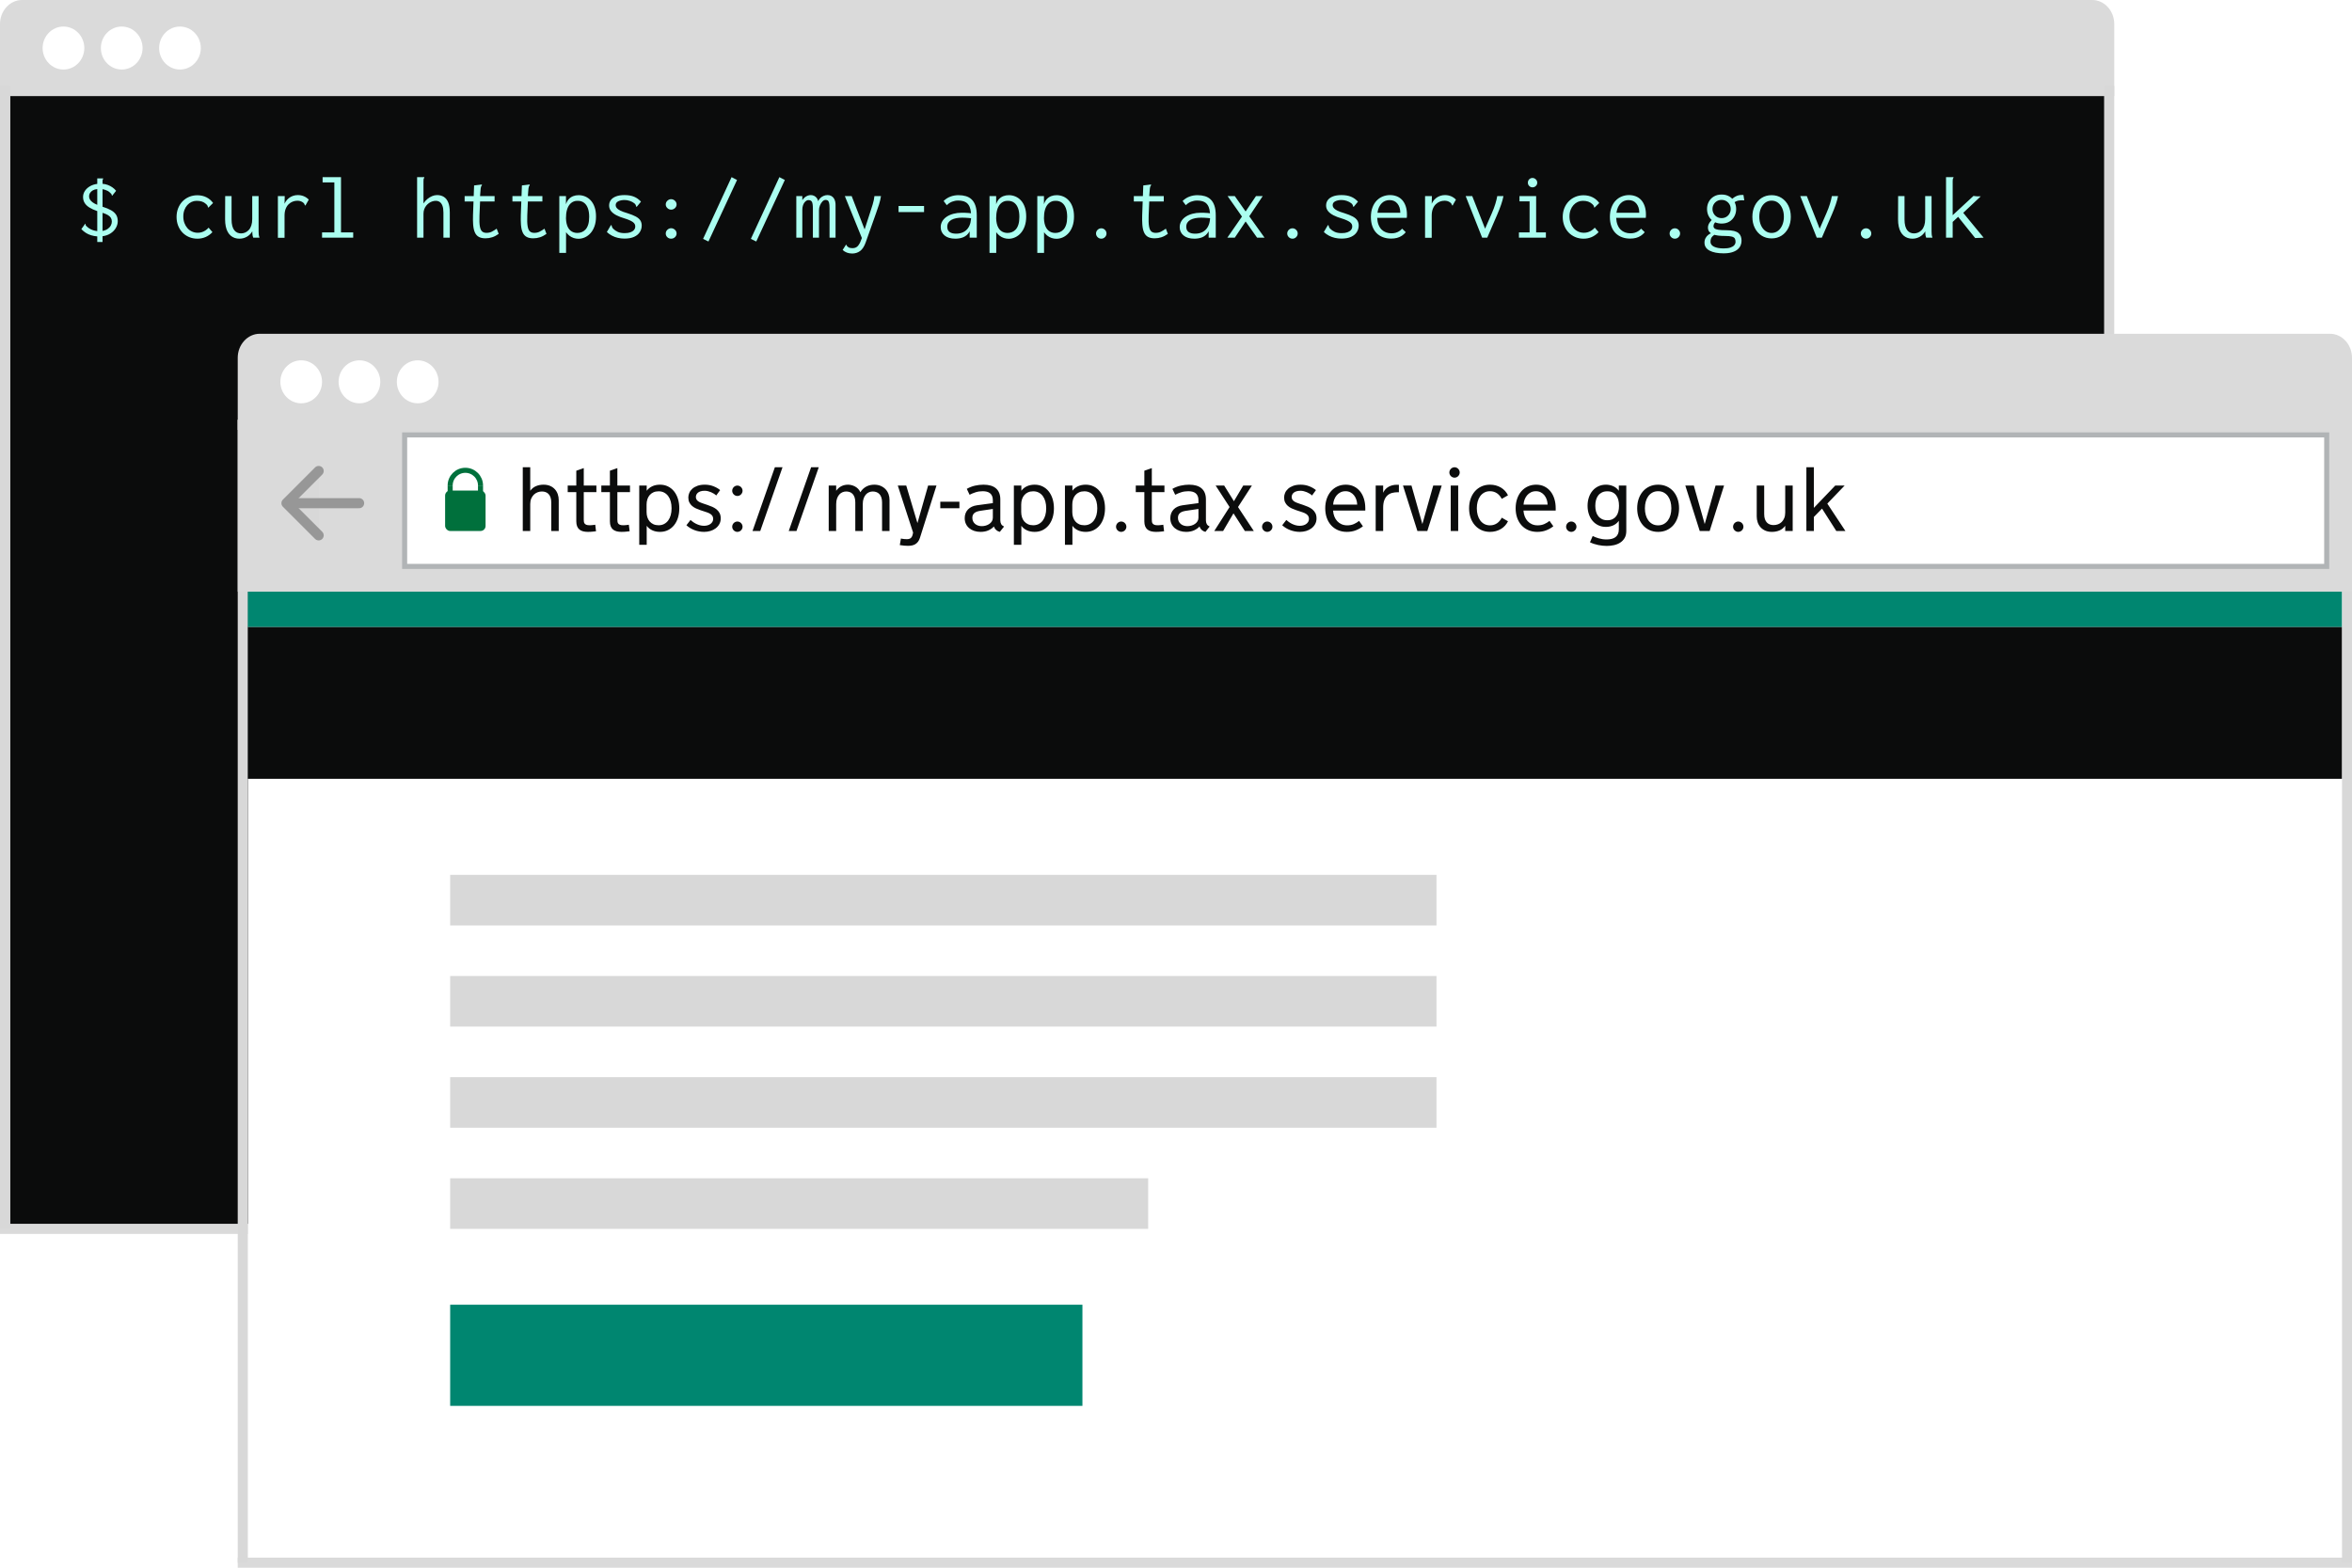 <?xml version="1.0" encoding="UTF-8"?>
<svg width="465px" height="310px" viewBox="0 0 465 310" version="1.1" xmlns="http://www.w3.org/2000/svg" xmlns:xlink="http://www.w3.org/1999/xlink">
    <title>image 1 copy</title>
    <g id="image-1-copy" stroke="none" stroke-width="1" fill="none" fill-rule="evenodd">
        <rect fill="#FFFFFF" x="0" y="0" width="465" height="310"></rect>
        <g id="back-browser">
            <g id="browser">
                <path d="M0,19 L0,4.75 C0,2.138 1.959,0 4.354,0 L413.646,0 C416.041,0 418,2.138 418,4.75 L418,19" id="Path" fill="#DADADA" fill-rule="nonzero"></path>
                <g id="dots" transform="translate(8, 5)" fill="#FFFFFF" fill-rule="nonzero">
                    <ellipse id="Oval" cx="4.548" cy="4.5" rx="4.121" ry="4.25"></ellipse>
                    <ellipse id="Oval" cx="16.064" cy="4.5" rx="4.121" ry="4.25"></ellipse>
                    <ellipse id="Oval" cx="27.58" cy="4.5" rx="4.121" ry="4.25"></ellipse>
                </g>
                <polygon id="Path" fill="#DADADA" fill-rule="nonzero" points="0 242 418 242 418 244 0 244"></polygon>
                <rect id="Rectangle" fill="#D8D8D8" x="416" y="17" width="2" height="226"></rect>
            </g>
            <polygon id="Path" fill="#0B0C0C" fill-rule="nonzero" points="2 19 416 19 416 242 2 242"></polygon>
            <rect id="Rectangle" fill="#D8D8D8" x="0" y="17" width="2" height="226"></rect>
        </g>
        <g id="front-browser" transform="translate(47, 66)">
            <g id="browser">
                <path d="M0,19 L0,4.75 C0,2.138 1.959,0 4.354,0 L413.646,0 C416.041,0 418,2.138 418,4.75 L418,19" id="Path" fill="#DADADA" fill-rule="nonzero"></path>
                <g id="dots" transform="translate(8, 5)" fill="#FFFFFF" fill-rule="nonzero">
                    <ellipse id="Oval" cx="4.548" cy="4.5" rx="4.121" ry="4.25"></ellipse>
                    <ellipse id="Oval" cx="16.064" cy="4.5" rx="4.121" ry="4.25"></ellipse>
                    <ellipse id="Oval" cx="27.58" cy="4.5" rx="4.121" ry="4.25"></ellipse>
                </g>
                <polygon id="Path" fill="#DADADA" fill-rule="nonzero" points="0 242 418 242 418 244 0 244"></polygon>
                <rect id="Rectangle" fill="#D8D8D8" x="416" y="17" width="2" height="226"></rect>
            </g>
            <polygon id="Path" fill="#FFFFFF" fill-rule="nonzero" points="2 51 416 51 416 242 2 242"></polygon>
            <rect id="Rectangle" fill="#D8D8D8" x="0" y="17" width="2" height="226"></rect>
            <rect id="Rectangle" fill="#DADADA" x="0" y="17" width="418" height="34"></rect>
        </g>
        <rect id="Rectangle" fill="#D8D8D8" x="89" y="173" width="195" height="10"></rect>
        <rect id="Rectangle-Copy" fill="#D8D8D8" x="89" y="193" width="195" height="10"></rect>
        <rect id="Rectangle-Copy" fill="#D8D8D8" x="89" y="213" width="195" height="10"></rect>
        <rect id="Rectangle-Copy" fill="#D8D8D8" x="89" y="233" width="138" height="10"></rect>
        <rect id="Rectangle" fill="#008670" x="89" y="258" width="125" height="20"></rect>
        <rect id="Rectangle" stroke="#B1B4B6" fill="#FFFFFF" x="80" y="86" width="380" height="26"></rect>
        <g id="Group" transform="translate(88, 93)">
            <rect id="Rectangle" fill="#00703C" x="0" y="4" width="8" height="8" rx="1"></rect>
            <path d="M7,3 C7,1.343 5.657,0 4,0 C2.343,0 1,1.343 1,3" id="Oval" stroke="#00703C"></path>
            <line x1="1" y1="3" x2="1" y2="5" id="Line" stroke="#00703C"></line>
            <line x1="7" y1="3" x2="7" y2="5" id="Line" stroke="#00703C"></line>
        </g>
        <path d="M104.83,105 L104.83,99.674 C104.83,99.252 104.897,98.886 105.032,98.575 C105.167,98.265 105.343,98.007 105.56,97.802 C105.776,97.597 106.022,97.443 106.298,97.34 C106.573,97.238 106.852,97.187 107.133,97.187 C107.391,97.187 107.632,97.226 107.858,97.305 C108.083,97.384 108.28,97.51 108.447,97.683 C108.614,97.856 108.746,98.082 108.842,98.36 C108.939,98.638 108.987,98.974 108.987,99.366 L108.987,99.366 L108.987,105 L110.464,105 L110.464,98.9 C110.464,98.49 110.401,98.101 110.275,97.731 C110.149,97.362 109.96,97.037 109.708,96.756 C109.456,96.475 109.143,96.252 108.768,96.088 C108.393,95.924 107.956,95.842 107.458,95.842 C106.907,95.842 106.408,95.938 105.959,96.132 C105.511,96.325 105.135,96.63 104.83,97.046 L104.83,97.046 L104.83,92.396 L103.354,92.396 L103.354,105 L104.83,105 Z M116.238,105.176 C116.426,105.176 116.613,105.17 116.801,105.158 C116.988,105.146 117.158,105.132 117.311,105.114 C117.492,105.097 117.668,105.076 117.838,105.053 L117.838,105.053 L117.68,103.761 C117.609,103.772 117.524,103.786 117.425,103.8 C117.325,103.815 117.223,103.827 117.117,103.835 C117.012,103.844 116.911,103.852 116.814,103.857 C116.717,103.863 116.634,103.866 116.563,103.866 C116.3,103.866 116.092,103.837 115.939,103.778 C115.787,103.72 115.671,103.641 115.592,103.541 C115.513,103.441 115.463,103.326 115.443,103.194 C115.422,103.062 115.412,102.92 115.412,102.768 L115.412,102.768 L115.412,97.318 L117.908,97.318 L117.908,96.018 L115.412,96.018 L115.412,92.563 L113.936,93.082 L113.936,96.018 L112.239,96.018 L112.239,97.318 L113.936,97.318 L113.936,103.093 C113.936,103.474 113.988,103.797 114.094,104.064 C114.199,104.331 114.352,104.546 114.551,104.71 C114.75,104.874 114.992,104.993 115.276,105.066 C115.56,105.139 115.881,105.176 116.238,105.176 Z M122.883,105.176 C123.07,105.176 123.258,105.17 123.445,105.158 C123.633,105.146 123.803,105.132 123.955,105.114 C124.137,105.097 124.312,105.076 124.482,105.053 L124.482,105.053 L124.324,103.761 C124.254,103.772 124.169,103.786 124.069,103.8 C123.97,103.815 123.867,103.827 123.762,103.835 C123.656,103.844 123.555,103.852 123.458,103.857 C123.362,103.863 123.278,103.866 123.208,103.866 C122.944,103.866 122.736,103.837 122.584,103.778 C122.432,103.72 122.316,103.641 122.237,103.541 C122.158,103.441 122.108,103.326 122.087,103.194 C122.067,103.062 122.057,102.92 122.057,102.768 L122.057,102.768 L122.057,97.318 L124.553,97.318 L124.553,96.018 L122.057,96.018 L122.057,92.563 L120.58,93.082 L120.58,96.018 L118.884,96.018 L118.884,97.318 L120.58,97.318 L120.58,103.093 C120.58,103.474 120.633,103.797 120.738,104.064 C120.844,104.331 120.996,104.546 121.195,104.71 C121.395,104.874 121.636,104.993 121.92,105.066 C122.205,105.139 122.525,105.176 122.883,105.176 Z M127.857,107.733 L127.857,103.972 C128.121,104.341 128.479,104.634 128.93,104.851 C129.381,105.067 129.899,105.176 130.485,105.176 C131.065,105.176 131.59,105.06 132.059,104.829 C132.527,104.597 132.929,104.275 133.263,103.862 C133.597,103.449 133.853,102.958 134.032,102.39 C134.21,101.821 134.3,101.197 134.3,100.518 C134.3,99.838 134.21,99.212 134.032,98.641 C133.853,98.07 133.597,97.576 133.263,97.16 C132.929,96.744 132.527,96.42 132.059,96.189 C131.59,95.958 131.065,95.842 130.485,95.842 C129.899,95.842 129.381,95.95 128.93,96.167 C128.479,96.384 128.121,96.677 127.857,97.046 L127.857,97.046 L127.857,96.018 L126.381,96.018 L126.381,107.733 L127.857,107.733 Z M130.213,103.866 C129.82,103.866 129.476,103.799 129.18,103.664 C128.884,103.529 128.637,103.345 128.438,103.11 C128.238,102.876 128.087,102.599 127.985,102.28 C127.882,101.96 127.831,101.613 127.831,101.238 L127.831,101.238 L127.831,99.779 C127.831,99.404 127.882,99.057 127.985,98.738 C128.087,98.418 128.238,98.142 128.438,97.907 C128.637,97.673 128.884,97.488 129.18,97.354 C129.476,97.219 129.82,97.151 130.213,97.151 C130.623,97.151 130.988,97.236 131.307,97.406 C131.626,97.576 131.895,97.809 132.111,98.105 C132.328,98.401 132.492,98.751 132.604,99.155 C132.715,99.56 132.771,99.996 132.771,100.465 L132.771,100.465 L132.771,100.553 C132.771,101.021 132.715,101.458 132.604,101.862 C132.492,102.267 132.328,102.617 132.111,102.913 C131.895,103.208 131.626,103.441 131.307,103.611 C130.988,103.781 130.623,103.866 130.213,103.866 Z M139.213,105.176 C139.629,105.176 140.035,105.117 140.43,105 C140.826,104.883 141.176,104.71 141.48,104.481 C141.785,104.253 142.03,103.973 142.214,103.642 C142.399,103.311 142.491,102.935 142.491,102.513 C142.491,102.097 142.414,101.742 142.258,101.449 C142.103,101.156 141.885,100.898 141.604,100.676 C141.381,100.506 141.123,100.355 140.83,100.223 C140.537,100.091 140.215,99.967 139.863,99.85 L139.863,99.85 L139.125,99.604 C138.926,99.533 138.734,99.463 138.549,99.393 C138.365,99.322 138.201,99.237 138.057,99.138 C137.914,99.038 137.798,98.919 137.71,98.782 C137.622,98.644 137.578,98.473 137.578,98.268 C137.578,98.127 137.609,97.983 137.67,97.837 C137.732,97.69 137.83,97.559 137.965,97.441 C138.1,97.324 138.278,97.229 138.501,97.156 C138.724,97.083 138.996,97.046 139.318,97.046 C139.529,97.046 139.743,97.072 139.96,97.125 C140.177,97.178 140.385,97.247 140.584,97.332 C140.783,97.417 140.971,97.515 141.146,97.626 C141.322,97.737 141.475,97.854 141.604,97.978 L141.604,97.978 L142.377,96.914 C142.014,96.609 141.57,96.354 141.045,96.149 C140.521,95.944 139.951,95.842 139.336,95.842 C138.779,95.842 138.296,95.917 137.886,96.066 C137.476,96.215 137.137,96.41 136.871,96.65 C136.604,96.891 136.406,97.162 136.277,97.463 C136.148,97.765 136.084,98.068 136.084,98.373 C136.084,98.748 136.15,99.07 136.282,99.34 C136.414,99.609 136.592,99.842 136.818,100.039 C137.043,100.235 137.303,100.4 137.596,100.535 C137.889,100.67 138.193,100.79 138.51,100.896 L138.51,100.896 L139.072,101.08 C139.33,101.162 139.576,101.244 139.811,101.326 C140.045,101.408 140.25,101.505 140.426,101.616 C140.602,101.728 140.741,101.862 140.843,102.021 C140.946,102.179 140.997,102.375 140.997,102.609 C140.997,102.82 140.949,103.009 140.852,103.176 C140.755,103.343 140.625,103.487 140.461,103.607 C140.297,103.727 140.105,103.818 139.885,103.879 C139.666,103.941 139.436,103.972 139.195,103.972 C138.902,103.972 138.624,103.935 138.36,103.862 C138.097,103.789 137.851,103.695 137.622,103.581 C137.394,103.466 137.187,103.342 137.002,103.207 C136.818,103.072 136.655,102.943 136.515,102.82 L136.515,102.82 L135.706,103.866 C136.175,104.288 136.712,104.612 137.319,104.837 C137.925,105.063 138.557,105.176 139.213,105.176 Z M145.778,98.074 C145.919,98.074 146.052,98.046 146.178,97.991 C146.304,97.935 146.413,97.86 146.503,97.767 C146.594,97.673 146.667,97.564 146.723,97.441 C146.779,97.318 146.807,97.187 146.807,97.046 C146.807,96.905 146.779,96.772 146.723,96.646 C146.667,96.52 146.594,96.412 146.503,96.321 C146.413,96.23 146.304,96.157 146.178,96.101 C146.052,96.045 145.919,96.018 145.778,96.018 C145.638,96.018 145.506,96.045 145.383,96.101 C145.26,96.157 145.153,96.23 145.062,96.321 C144.971,96.412 144.898,96.52 144.842,96.646 C144.787,96.772 144.759,96.905 144.759,97.046 C144.759,97.187 144.787,97.318 144.842,97.441 C144.898,97.564 144.971,97.673 145.062,97.767 C145.153,97.86 145.26,97.935 145.383,97.991 C145.506,98.046 145.638,98.074 145.778,98.074 Z M145.778,105.176 C145.919,105.176 146.052,105.148 146.178,105.092 C146.304,105.037 146.413,104.963 146.503,104.873 C146.594,104.782 146.667,104.675 146.723,104.552 C146.779,104.429 146.807,104.297 146.807,104.156 C146.807,104.016 146.779,103.882 146.723,103.756 C146.667,103.63 146.594,103.522 146.503,103.431 C146.413,103.34 146.304,103.267 146.178,103.211 C146.052,103.156 145.919,103.128 145.778,103.128 C145.638,103.128 145.506,103.156 145.383,103.211 C145.26,103.267 145.153,103.34 145.062,103.431 C144.971,103.522 144.898,103.63 144.842,103.756 C144.787,103.882 144.759,104.016 144.759,104.156 C144.759,104.297 144.787,104.429 144.842,104.552 C144.898,104.675 144.971,104.782 145.062,104.873 C145.153,104.963 145.26,105.037 145.383,105.092 C145.506,105.148 145.638,105.176 145.778,105.176 Z M150.305,105 L154.708,92.396 L153.196,92.396 L148.775,105 L150.305,105 Z M157.468,105 L161.871,92.396 L160.359,92.396 L155.938,105 L157.468,105 Z M165.316,105 L165.316,99.691 C165.316,99.252 165.374,98.875 165.488,98.562 C165.602,98.249 165.751,97.989 165.936,97.784 C166.121,97.579 166.332,97.428 166.569,97.332 C166.806,97.235 167.048,97.187 167.294,97.187 C167.54,97.187 167.773,97.225 167.993,97.301 C168.212,97.377 168.403,97.5 168.564,97.67 C168.725,97.84 168.854,98.062 168.951,98.338 C169.047,98.613 169.096,98.95 169.096,99.349 L169.096,99.349 L169.096,105 L170.572,105 L170.572,99.691 C170.572,99.252 170.629,98.875 170.744,98.562 C170.858,98.249 171.007,97.989 171.192,97.784 C171.376,97.579 171.587,97.428 171.825,97.332 C172.062,97.235 172.304,97.187 172.55,97.187 C172.79,97.187 173.021,97.225 173.244,97.301 C173.467,97.377 173.663,97.5 173.833,97.67 C174.003,97.84 174.138,98.062 174.237,98.338 C174.337,98.613 174.387,98.95 174.387,99.349 L174.387,99.349 L174.387,105 L175.863,105 L175.863,98.848 C175.863,98.449 175.797,98.068 175.666,97.705 C175.534,97.342 175.339,97.022 175.081,96.747 C174.823,96.472 174.507,96.252 174.132,96.088 C173.757,95.924 173.326,95.842 172.84,95.842 C172.588,95.842 172.334,95.868 172.08,95.921 C171.825,95.974 171.579,96.059 171.341,96.176 C171.104,96.293 170.878,96.447 170.665,96.637 C170.451,96.828 170.262,97.061 170.098,97.336 C169.98,97.066 169.827,96.836 169.636,96.646 C169.446,96.456 169.238,96.302 169.012,96.185 C168.787,96.067 168.557,95.981 168.322,95.925 C168.088,95.87 167.871,95.842 167.672,95.842 C167.191,95.842 166.753,95.938 166.358,96.132 C165.962,96.325 165.615,96.63 165.316,97.046 L165.316,97.046 L165.316,96.018 L163.84,96.018 L163.84,105 L165.316,105 Z M179.493,107.936 C179.769,107.936 180.029,107.912 180.275,107.865 C180.521,107.818 180.746,107.735 180.948,107.615 C181.15,107.495 181.33,107.333 181.488,107.131 C181.646,106.929 181.775,106.67 181.875,106.354 L181.875,106.354 L185.145,96.018 L183.492,96.018 L181.383,103.436 L179.168,96.018 L177.498,96.018 L180.521,105.308 L180.434,105.721 C180.357,106.037 180.23,106.266 180.051,106.406 C179.873,106.547 179.622,106.617 179.3,106.617 C179.153,106.617 179.01,106.611 178.869,106.6 C178.729,106.588 178.603,106.573 178.491,106.556 C178.356,106.538 178.23,106.518 178.113,106.494 L178.113,106.494 L177.894,107.786 C178.187,107.833 178.465,107.87 178.729,107.896 C178.992,107.922 179.247,107.936 179.493,107.936 Z M189.68,100.5 L189.68,99.208 L185.9,99.208 L185.9,100.5 L189.68,100.5 Z M197.669,105.176 L198.504,104.121 C198.246,104.004 198.059,103.844 197.941,103.642 C197.824,103.44 197.766,103.189 197.766,102.891 L197.766,102.891 L197.766,98.751 C197.766,97.802 197.484,97.08 196.922,96.584 C196.359,96.089 195.53,95.842 194.435,95.842 C193.884,95.842 193.326,95.906 192.76,96.035 C192.195,96.164 191.654,96.375 191.139,96.668 L191.139,96.668 L191.692,97.837 C192.044,97.649 192.438,97.485 192.875,97.345 C193.311,97.204 193.781,97.134 194.285,97.134 C194.566,97.134 194.829,97.163 195.072,97.222 C195.315,97.28 195.526,97.377 195.705,97.512 C195.883,97.646 196.025,97.83 196.131,98.061 C196.236,98.292 196.289,98.578 196.289,98.918 L196.289,98.918 L196.289,99.489 L193.116,99.92 C192.753,99.973 192.425,100.068 192.132,100.206 C191.839,100.343 191.588,100.521 191.38,100.737 C191.172,100.954 191.011,101.208 190.897,101.498 C190.783,101.788 190.726,102.108 190.726,102.46 C190.726,102.882 190.805,103.26 190.963,103.594 C191.121,103.928 191.341,104.212 191.622,104.446 C191.903,104.681 192.234,104.861 192.615,104.987 C192.996,105.113 193.409,105.176 193.854,105.176 C194.458,105.176 194.984,105.073 195.432,104.868 C195.88,104.663 196.236,104.408 196.5,104.104 L196.5,104.104 L196.518,104.156 C196.6,104.408 196.742,104.624 196.944,104.802 C197.146,104.981 197.388,105.105 197.669,105.176 L197.669,105.176 Z M194.092,104.042 C193.846,104.042 193.61,104.005 193.384,103.932 C193.159,103.859 192.961,103.752 192.791,103.611 C192.621,103.471 192.486,103.298 192.387,103.093 C192.287,102.888 192.237,102.653 192.237,102.39 C192.237,102.161 192.277,101.968 192.356,101.81 C192.435,101.651 192.545,101.518 192.686,101.41 C192.826,101.301 192.998,101.215 193.2,101.15 C193.402,101.086 193.626,101.036 193.872,101.001 L193.872,101.001 L196.289,100.641 L196.289,102.372 C196.289,102.636 196.226,102.87 196.1,103.075 C195.974,103.28 195.809,103.455 195.604,103.598 C195.398,103.742 195.164,103.852 194.9,103.928 C194.637,104.004 194.367,104.042 194.092,104.042 Z M201.923,107.733 L201.923,103.972 C202.187,104.341 202.544,104.634 202.995,104.851 C203.446,105.067 203.965,105.176 204.551,105.176 C205.131,105.176 205.655,105.06 206.124,104.829 C206.593,104.597 206.994,104.275 207.328,103.862 C207.662,103.449 207.918,102.958 208.097,102.39 C208.276,101.821 208.365,101.197 208.365,100.518 C208.365,99.838 208.276,99.212 208.097,98.641 C207.918,98.07 207.662,97.576 207.328,97.16 C206.994,96.744 206.593,96.42 206.124,96.189 C205.655,95.958 205.131,95.842 204.551,95.842 C203.965,95.842 203.446,95.95 202.995,96.167 C202.544,96.384 202.187,96.677 201.923,97.046 L201.923,97.046 L201.923,96.018 L200.446,96.018 L200.446,107.733 L201.923,107.733 Z M204.278,103.866 C203.886,103.866 203.542,103.799 203.246,103.664 C202.95,103.529 202.702,103.345 202.503,103.11 C202.304,102.876 202.153,102.599 202.05,102.28 C201.948,101.96 201.896,101.613 201.896,101.238 L201.896,101.238 L201.896,99.779 C201.896,99.404 201.948,99.057 202.05,98.738 C202.153,98.418 202.304,98.142 202.503,97.907 C202.702,97.673 202.95,97.488 203.246,97.354 C203.542,97.219 203.886,97.151 204.278,97.151 C204.688,97.151 205.053,97.236 205.373,97.406 C205.692,97.576 205.96,97.809 206.177,98.105 C206.394,98.401 206.558,98.751 206.669,99.155 C206.78,99.56 206.836,99.996 206.836,100.465 L206.836,100.465 L206.836,100.553 C206.836,101.021 206.78,101.458 206.669,101.862 C206.558,102.267 206.394,102.617 206.177,102.913 C205.96,103.208 205.692,103.441 205.373,103.611 C205.053,103.781 204.688,103.866 204.278,103.866 Z M212.021,107.733 L212.021,103.972 C212.285,104.341 212.643,104.634 213.094,104.851 C213.545,105.067 214.063,105.176 214.649,105.176 C215.229,105.176 215.754,105.06 216.223,104.829 C216.691,104.597 217.093,104.275 217.427,103.862 C217.761,103.449 218.017,102.958 218.196,102.39 C218.375,101.821 218.464,101.197 218.464,100.518 C218.464,99.838 218.375,99.212 218.196,98.641 C218.017,98.07 217.761,97.576 217.427,97.16 C217.093,96.744 216.691,96.42 216.223,96.189 C215.754,95.958 215.229,95.842 214.649,95.842 C214.063,95.842 213.545,95.95 213.094,96.167 C212.643,96.384 212.285,96.677 212.021,97.046 L212.021,97.046 L212.021,96.018 L210.545,96.018 L210.545,107.733 L212.021,107.733 Z M214.377,103.866 C213.984,103.866 213.64,103.799 213.344,103.664 C213.048,103.529 212.801,103.345 212.602,103.11 C212.402,102.876 212.251,102.599 212.149,102.28 C212.046,101.96 211.995,101.613 211.995,101.238 L211.995,101.238 L211.995,99.779 C211.995,99.404 212.046,99.057 212.149,98.738 C212.251,98.418 212.402,98.142 212.602,97.907 C212.801,97.673 213.048,97.488 213.344,97.354 C213.64,97.219 213.984,97.151 214.377,97.151 C214.787,97.151 215.152,97.236 215.471,97.406 C215.791,97.576 216.059,97.809 216.275,98.105 C216.492,98.401 216.656,98.751 216.768,99.155 C216.879,99.56 216.935,99.996 216.935,100.465 L216.935,100.465 L216.935,100.553 C216.935,101.021 216.879,101.458 216.768,101.862 C216.656,102.267 216.492,102.617 216.275,102.913 C216.059,103.208 215.791,103.441 215.471,103.611 C215.152,103.781 214.787,103.866 214.377,103.866 Z M221.663,105.176 C221.804,105.176 221.937,105.148 222.063,105.092 C222.189,105.037 222.297,104.963 222.388,104.873 C222.479,104.782 222.552,104.675 222.608,104.552 C222.664,104.429 222.691,104.297 222.691,104.156 C222.691,104.016 222.664,103.882 222.608,103.756 C222.552,103.63 222.479,103.522 222.388,103.431 C222.297,103.34 222.189,103.267 222.063,103.211 C221.937,103.156 221.804,103.128 221.663,103.128 C221.522,103.128 221.391,103.156 221.268,103.211 C221.145,103.267 221.038,103.34 220.947,103.431 C220.856,103.522 220.783,103.63 220.727,103.756 C220.671,103.882 220.644,104.016 220.644,104.156 C220.644,104.297 220.671,104.429 220.727,104.552 C220.783,104.675 220.856,104.782 220.947,104.873 C221.038,104.963 221.145,105.037 221.268,105.092 C221.391,105.148 221.522,105.176 221.663,105.176 Z M228.545,105.176 C228.732,105.176 228.92,105.17 229.107,105.158 C229.295,105.146 229.465,105.132 229.617,105.114 C229.799,105.097 229.975,105.076 230.145,105.053 L230.145,105.053 L229.986,103.761 C229.916,103.772 229.831,103.786 229.731,103.8 C229.632,103.815 229.529,103.827 229.424,103.835 C229.318,103.844 229.217,103.852 229.121,103.857 C229.024,103.863 228.94,103.866 228.87,103.866 C228.606,103.866 228.398,103.837 228.246,103.778 C228.094,103.72 227.978,103.641 227.899,103.541 C227.82,103.441 227.77,103.326 227.75,103.194 C227.729,103.062 227.719,102.92 227.719,102.768 L227.719,102.768 L227.719,97.318 L230.215,97.318 L230.215,96.018 L227.719,96.018 L227.719,92.563 L226.242,93.082 L226.242,96.018 L224.546,96.018 L224.546,97.318 L226.242,97.318 L226.242,103.093 C226.242,103.474 226.295,103.797 226.4,104.064 C226.506,104.331 226.658,104.546 226.857,104.71 C227.057,104.874 227.298,104.993 227.583,105.066 C227.867,105.139 228.188,105.176 228.545,105.176 Z M238.318,105.176 L239.153,104.121 C238.896,104.004 238.708,103.844 238.591,103.642 C238.474,103.44 238.415,103.189 238.415,102.891 L238.415,102.891 L238.415,98.751 C238.415,97.802 238.134,97.08 237.571,96.584 C237.009,96.089 236.18,95.842 235.084,95.842 C234.533,95.842 233.975,95.906 233.41,96.035 C232.844,96.164 232.304,96.375 231.788,96.668 L231.788,96.668 L232.342,97.837 C232.693,97.649 233.087,97.485 233.524,97.345 C233.96,97.204 234.431,97.134 234.935,97.134 C235.216,97.134 235.478,97.163 235.721,97.222 C235.964,97.28 236.175,97.377 236.354,97.512 C236.533,97.646 236.675,97.83 236.78,98.061 C236.886,98.292 236.938,98.578 236.938,98.918 L236.938,98.918 L236.938,99.489 L233.766,99.92 C233.402,99.973 233.074,100.068 232.781,100.206 C232.488,100.343 232.238,100.521 232.03,100.737 C231.822,100.954 231.661,101.208 231.546,101.498 C231.432,101.788 231.375,102.108 231.375,102.46 C231.375,102.882 231.454,103.26 231.612,103.594 C231.771,103.928 231.99,104.212 232.271,104.446 C232.553,104.681 232.884,104.861 233.265,104.987 C233.646,105.113 234.059,105.176 234.504,105.176 C235.107,105.176 235.633,105.073 236.082,104.868 C236.53,104.663 236.886,104.408 237.149,104.104 L237.149,104.104 L237.167,104.156 C237.249,104.408 237.391,104.624 237.593,104.802 C237.795,104.981 238.037,105.105 238.318,105.176 L238.318,105.176 Z M234.741,104.042 C234.495,104.042 234.259,104.005 234.034,103.932 C233.808,103.859 233.61,103.752 233.44,103.611 C233.271,103.471 233.136,103.298 233.036,103.093 C232.937,102.888 232.887,102.653 232.887,102.39 C232.887,102.161 232.926,101.968 233.005,101.81 C233.084,101.651 233.194,101.518 233.335,101.41 C233.476,101.301 233.647,101.215 233.849,101.15 C234.051,101.086 234.275,101.036 234.521,101.001 L234.521,101.001 L236.938,100.641 L236.938,102.372 C236.938,102.636 236.875,102.87 236.75,103.075 C236.624,103.28 236.458,103.455 236.253,103.598 C236.048,103.742 235.813,103.852 235.55,103.928 C235.286,104.004 235.017,104.042 234.741,104.042 Z M241.816,105 L243.864,101.511 L246.114,105 L247.881,105 L244.761,100.263 L247.503,96.018 L245.789,96.018 L243.952,99.111 L242.027,96.018 L240.34,96.018 L243.091,100.263 L240.067,105 L241.816,105 Z M250.535,105.176 C250.676,105.176 250.809,105.148 250.935,105.092 C251.061,105.037 251.169,104.963 251.26,104.873 C251.351,104.782 251.424,104.675 251.48,104.552 C251.536,104.429 251.563,104.297 251.563,104.156 C251.563,104.016 251.536,103.882 251.48,103.756 C251.424,103.63 251.351,103.522 251.26,103.431 C251.169,103.34 251.061,103.267 250.935,103.211 C250.809,103.156 250.676,103.128 250.535,103.128 C250.395,103.128 250.263,103.156 250.14,103.211 C250.017,103.267 249.91,103.34 249.819,103.431 C249.728,103.522 249.655,103.63 249.599,103.756 C249.543,103.882 249.516,104.016 249.516,104.156 C249.516,104.297 249.543,104.429 249.599,104.552 C249.655,104.675 249.728,104.782 249.819,104.873 C249.91,104.963 250.017,105.037 250.14,105.092 C250.263,105.148 250.395,105.176 250.535,105.176 Z M257.004,105.176 C257.42,105.176 257.826,105.117 258.221,105 C258.617,104.883 258.967,104.71 259.271,104.481 C259.576,104.253 259.821,103.973 260.005,103.642 C260.19,103.311 260.282,102.935 260.282,102.513 C260.282,102.097 260.205,101.742 260.049,101.449 C259.894,101.156 259.676,100.898 259.395,100.676 C259.172,100.506 258.914,100.355 258.621,100.223 C258.328,100.091 258.006,99.967 257.654,99.85 L257.654,99.85 L256.916,99.604 C256.717,99.533 256.525,99.463 256.34,99.393 C256.156,99.322 255.992,99.237 255.848,99.138 C255.705,99.038 255.589,98.919 255.501,98.782 C255.413,98.644 255.369,98.473 255.369,98.268 C255.369,98.127 255.4,97.983 255.461,97.837 C255.523,97.69 255.621,97.559 255.756,97.441 C255.891,97.324 256.069,97.229 256.292,97.156 C256.515,97.083 256.787,97.046 257.109,97.046 C257.32,97.046 257.534,97.072 257.751,97.125 C257.968,97.178 258.176,97.247 258.375,97.332 C258.574,97.417 258.762,97.515 258.938,97.626 C259.113,97.737 259.266,97.854 259.395,97.978 L259.395,97.978 L260.168,96.914 C259.805,96.609 259.361,96.354 258.836,96.149 C258.312,95.944 257.742,95.842 257.127,95.842 C256.57,95.842 256.087,95.917 255.677,96.066 C255.267,96.215 254.928,96.41 254.662,96.65 C254.395,96.891 254.197,97.162 254.068,97.463 C253.939,97.765 253.875,98.068 253.875,98.373 C253.875,98.748 253.941,99.07 254.073,99.34 C254.205,99.609 254.383,99.842 254.609,100.039 C254.834,100.235 255.094,100.4 255.387,100.535 C255.68,100.67 255.984,100.79 256.301,100.896 L256.301,100.896 L256.863,101.08 C257.121,101.162 257.367,101.244 257.602,101.326 C257.836,101.408 258.041,101.505 258.217,101.616 C258.393,101.728 258.532,101.862 258.634,102.021 C258.737,102.179 258.788,102.375 258.788,102.609 C258.788,102.82 258.74,103.009 258.643,103.176 C258.546,103.343 258.416,103.487 258.252,103.607 C258.088,103.727 257.896,103.818 257.676,103.879 C257.457,103.941 257.227,103.972 256.986,103.972 C256.693,103.972 256.415,103.935 256.151,103.862 C255.888,103.789 255.642,103.695 255.413,103.581 C255.185,103.466 254.978,103.342 254.793,103.207 C254.609,103.072 254.446,102.943 254.306,102.82 L254.306,102.82 L253.497,103.866 C253.966,104.288 254.503,104.612 255.11,104.837 C255.716,105.063 256.348,105.176 257.004,105.176 Z M266.276,105.176 C266.933,105.176 267.526,105.072 268.056,104.864 C268.586,104.656 269.054,104.391 269.458,104.068 L269.458,104.068 L268.702,103.005 C268.386,103.257 268.039,103.466 267.661,103.633 C267.283,103.8 266.845,103.884 266.347,103.884 C265.942,103.884 265.575,103.812 265.244,103.668 C264.913,103.525 264.625,103.323 264.382,103.062 C264.139,102.801 263.947,102.492 263.807,102.135 C263.666,101.777 263.581,101.388 263.552,100.966 L263.552,100.966 L269.924,100.966 L269.924,100.5 C269.924,99.826 269.834,99.204 269.656,98.632 C269.477,98.061 269.221,97.569 268.887,97.156 C268.553,96.743 268.148,96.42 267.674,96.189 C267.199,95.958 266.666,95.842 266.074,95.842 C265.465,95.842 264.911,95.958 264.413,96.189 C263.915,96.42 263.487,96.743 263.13,97.156 C262.772,97.569 262.496,98.061 262.299,98.632 C262.103,99.204 262.005,99.832 262.005,100.518 C262.005,101.191 262.104,101.814 262.304,102.385 C262.503,102.957 262.789,103.449 263.161,103.862 C263.533,104.275 263.982,104.597 264.51,104.829 C265.037,105.06 265.626,105.176 266.276,105.176 Z M268.324,99.779 L263.569,99.779 C263.587,99.439 263.656,99.11 263.776,98.791 C263.896,98.471 264.06,98.188 264.268,97.942 C264.476,97.696 264.727,97.5 265.02,97.354 C265.312,97.207 265.646,97.134 266.021,97.134 C266.379,97.134 266.697,97.207 266.975,97.354 C267.253,97.5 267.491,97.695 267.687,97.938 C267.883,98.181 268.036,98.462 268.144,98.782 C268.252,99.101 268.312,99.434 268.324,99.779 L268.324,99.779 Z M273.457,105 L273.457,100.395 C273.457,99.779 273.536,99.274 273.694,98.878 C273.853,98.483 274.063,98.171 274.327,97.942 C274.591,97.714 274.896,97.556 275.241,97.468 C275.587,97.38 275.95,97.336 276.331,97.336 L276.331,97.336 L276.568,97.336 L276.568,95.859 L276.138,95.859 C275.856,95.859 275.58,95.892 275.307,95.956 C275.035,96.021 274.78,96.119 274.542,96.25 C274.305,96.382 274.093,96.548 273.905,96.747 C273.718,96.946 273.568,97.178 273.457,97.441 L273.457,97.441 L273.457,96.018 L271.98,96.018 L271.98,105 L273.457,105 Z M282.185,105 L285.032,96.018 L283.354,96.018 L281.209,103.629 L279.056,96.018 L277.377,96.018 L280.225,105 L282.185,105 Z M287.572,94.453 C287.713,94.453 287.845,94.425 287.968,94.37 C288.091,94.314 288.198,94.241 288.289,94.15 C288.379,94.059 288.453,93.951 288.508,93.825 C288.564,93.699 288.592,93.565 288.592,93.425 C288.592,93.284 288.564,93.152 288.508,93.029 C288.453,92.906 288.379,92.798 288.289,92.704 C288.198,92.61 288.091,92.536 287.968,92.48 C287.845,92.424 287.713,92.396 287.572,92.396 C287.432,92.396 287.298,92.424 287.172,92.48 C287.046,92.536 286.938,92.61 286.847,92.704 C286.756,92.798 286.683,92.906 286.627,93.029 C286.572,93.152 286.544,93.284 286.544,93.425 C286.544,93.565 286.572,93.699 286.627,93.825 C286.683,93.951 286.756,94.059 286.847,94.15 C286.938,94.241 287.046,94.314 287.172,94.37 C287.298,94.425 287.432,94.453 287.572,94.453 Z M288.293,105 L288.293,96.018 L286.816,96.018 L286.816,105 L288.293,105 Z M294.586,105.176 C294.99,105.176 295.374,105.126 295.737,105.026 C296.101,104.927 296.435,104.786 296.739,104.604 C297.044,104.423 297.315,104.202 297.552,103.941 C297.79,103.68 297.984,103.392 298.137,103.075 L298.137,103.075 L296.906,102.372 C296.795,102.583 296.665,102.781 296.515,102.965 C296.366,103.15 296.196,103.31 296.005,103.444 C295.815,103.579 295.601,103.686 295.364,103.765 C295.126,103.844 294.867,103.884 294.586,103.884 C294.152,103.884 293.773,103.794 293.448,103.616 C293.123,103.437 292.852,103.197 292.635,102.895 C292.418,102.593 292.254,102.24 292.143,101.836 C292.031,101.432 291.976,101.004 291.976,100.553 L291.976,100.553 L291.976,100.465 C291.976,100.014 292.031,99.586 292.143,99.182 C292.254,98.777 292.418,98.424 292.635,98.123 C292.852,97.821 293.123,97.581 293.448,97.402 C293.773,97.223 294.152,97.134 294.586,97.134 C294.867,97.134 295.126,97.173 295.364,97.252 C295.601,97.332 295.815,97.438 296.005,97.573 C296.196,97.708 296.366,97.868 296.515,98.052 C296.665,98.237 296.795,98.435 296.906,98.646 L296.906,98.646 L298.137,97.942 C297.984,97.626 297.79,97.337 297.552,97.077 C297.315,96.816 297.044,96.595 296.739,96.413 C296.435,96.231 296.101,96.091 295.737,95.991 C295.374,95.892 294.99,95.842 294.586,95.842 C293.965,95.842 293.401,95.958 292.894,96.189 C292.387,96.42 291.952,96.743 291.589,97.156 C291.226,97.569 290.944,98.061 290.745,98.632 C290.546,99.204 290.446,99.832 290.446,100.518 C290.446,101.197 290.546,101.821 290.745,102.39 C290.944,102.958 291.226,103.449 291.589,103.862 C291.952,104.275 292.387,104.597 292.894,104.829 C293.401,105.06 293.965,105.176 294.586,105.176 Z M303.92,105.176 C304.576,105.176 305.169,105.072 305.7,104.864 C306.23,104.656 306.697,104.391 307.102,104.068 L307.102,104.068 L306.346,103.005 C306.029,103.257 305.682,103.466 305.304,103.633 C304.926,103.8 304.488,103.884 303.99,103.884 C303.586,103.884 303.218,103.812 302.887,103.668 C302.556,103.525 302.269,103.323 302.026,103.062 C301.783,102.801 301.591,102.492 301.45,102.135 C301.31,101.777 301.225,101.388 301.195,100.966 L301.195,100.966 L307.567,100.966 L307.567,100.5 C307.567,99.826 307.478,99.204 307.299,98.632 C307.121,98.061 306.864,97.569 306.53,97.156 C306.196,96.743 305.792,96.42 305.317,96.189 C304.843,95.958 304.31,95.842 303.718,95.842 C303.108,95.842 302.555,95.958 302.057,96.189 C301.559,96.42 301.131,96.743 300.773,97.156 C300.416,97.569 300.139,98.061 299.943,98.632 C299.747,99.204 299.648,99.832 299.648,100.518 C299.648,101.191 299.748,101.814 299.947,102.385 C300.146,102.957 300.432,103.449 300.804,103.862 C301.176,104.275 301.626,104.597 302.153,104.829 C302.681,105.06 303.27,105.176 303.92,105.176 Z M305.968,99.779 L301.213,99.779 C301.23,99.439 301.299,99.11 301.419,98.791 C301.54,98.471 301.704,98.188 301.912,97.942 C302.12,97.696 302.37,97.5 302.663,97.354 C302.956,97.207 303.29,97.134 303.665,97.134 C304.022,97.134 304.34,97.207 304.619,97.354 C304.897,97.5 305.134,97.695 305.331,97.938 C305.527,98.181 305.679,98.462 305.788,98.782 C305.896,99.101 305.956,99.434 305.968,99.779 L305.968,99.779 Z M310.644,105.176 C310.784,105.176 310.917,105.148 311.043,105.092 C311.169,105.037 311.278,104.963 311.369,104.873 C311.459,104.782 311.533,104.675 311.588,104.552 C311.644,104.429 311.672,104.297 311.672,104.156 C311.672,104.016 311.644,103.882 311.588,103.756 C311.533,103.63 311.459,103.522 311.369,103.431 C311.278,103.34 311.169,103.267 311.043,103.211 C310.917,103.156 310.784,103.128 310.644,103.128 C310.503,103.128 310.371,103.156 310.248,103.211 C310.125,103.267 310.018,103.34 309.927,103.431 C309.836,103.522 309.763,103.63 309.708,103.756 C309.652,103.882 309.624,104.016 309.624,104.156 C309.624,104.297 309.652,104.429 309.708,104.552 C309.763,104.675 309.836,104.782 309.927,104.873 C310.018,104.963 310.125,105.037 310.248,105.092 C310.371,105.148 310.503,105.176 310.644,105.176 Z M317.666,107.953 C318.141,107.953 318.608,107.903 319.068,107.804 C319.528,107.704 319.939,107.54 320.303,107.312 C320.666,107.083 320.96,106.78 321.186,106.402 C321.412,106.024 321.524,105.557 321.524,105 L321.524,105 L321.524,96.018 L320.048,96.018 L320.048,97.046 C319.737,96.624 319.359,96.318 318.914,96.127 C318.469,95.937 318,95.842 317.508,95.842 C316.951,95.842 316.449,95.949 316,96.163 C315.552,96.376 315.17,96.669 314.854,97.042 C314.537,97.414 314.294,97.854 314.124,98.364 C313.954,98.874 313.869,99.425 313.869,100.017 C313.869,100.608 313.954,101.158 314.124,101.665 C314.294,102.171 314.537,102.612 314.854,102.987 C315.17,103.362 315.552,103.657 316,103.871 C316.449,104.084 316.951,104.191 317.508,104.191 C318,104.191 318.469,104.096 318.914,103.906 C319.359,103.715 319.737,103.409 320.048,102.987 L320.048,102.987 L320.048,104.692 C320.048,105.038 319.992,105.335 319.881,105.584 C319.77,105.833 319.611,106.039 319.406,106.2 C319.201,106.361 318.948,106.479 318.646,106.556 C318.344,106.632 318.006,106.67 317.631,106.67 C317.326,106.67 317.045,106.649 316.787,106.608 C316.529,106.567 316.288,106.515 316.062,106.45 C315.836,106.386 315.627,106.314 315.434,106.235 C315.24,106.156 315.056,106.075 314.88,105.993 L314.88,105.993 L314.344,107.232 C314.596,107.355 314.861,107.462 315.139,107.553 C315.417,107.644 315.7,107.719 315.987,107.777 C316.274,107.836 316.56,107.88 316.844,107.909 C317.128,107.938 317.402,107.953 317.666,107.953 Z M317.78,102.873 C317.37,102.873 317.016,102.8 316.717,102.653 C316.418,102.507 316.17,102.306 315.974,102.051 C315.778,101.796 315.633,101.498 315.539,101.155 C315.445,100.812 315.398,100.444 315.398,100.052 L315.398,100.052 L315.398,99.981 C315.398,99.589 315.445,99.22 315.539,98.874 C315.633,98.528 315.778,98.228 315.974,97.973 C316.17,97.718 316.418,97.518 316.717,97.371 C317.016,97.225 317.37,97.151 317.78,97.151 C318.185,97.151 318.532,97.223 318.822,97.367 C319.112,97.51 319.351,97.709 319.538,97.964 C319.726,98.219 319.863,98.518 319.951,98.861 C320.039,99.204 320.083,99.577 320.083,99.981 L320.083,99.981 L320.083,100.052 C320.083,100.45 320.039,100.822 319.951,101.168 C319.863,101.514 319.726,101.812 319.538,102.064 C319.351,102.316 319.112,102.514 318.822,102.658 C318.532,102.801 318.185,102.873 317.78,102.873 Z M327.817,105.176 C328.438,105.176 329.004,105.06 329.514,104.829 C330.023,104.597 330.458,104.275 330.819,103.862 C331.179,103.449 331.459,102.957 331.658,102.385 C331.857,101.814 331.957,101.191 331.957,100.518 C331.957,99.832 331.857,99.204 331.658,98.632 C331.459,98.061 331.179,97.569 330.819,97.156 C330.458,96.743 330.023,96.42 329.514,96.189 C329.004,95.958 328.438,95.842 327.817,95.842 C327.196,95.842 326.632,95.958 326.125,96.189 C325.619,96.42 325.184,96.743 324.82,97.156 C324.457,97.569 324.176,98.061 323.977,98.632 C323.777,99.204 323.678,99.832 323.678,100.518 C323.678,101.191 323.777,101.814 323.977,102.385 C324.176,102.957 324.457,103.449 324.82,103.862 C325.184,104.275 325.619,104.597 326.125,104.829 C326.632,105.06 327.196,105.176 327.817,105.176 Z M327.817,103.884 C327.39,103.884 327.013,103.794 326.688,103.616 C326.363,103.437 326.09,103.195 325.871,102.891 C325.651,102.586 325.485,102.233 325.374,101.832 C325.263,101.43 325.207,101.01 325.207,100.57 L325.207,100.57 L325.207,100.465 C325.207,100.014 325.263,99.586 325.374,99.182 C325.485,98.777 325.651,98.424 325.871,98.123 C326.09,97.821 326.363,97.581 326.688,97.402 C327.013,97.223 327.39,97.134 327.817,97.134 C328.245,97.134 328.622,97.223 328.947,97.402 C329.272,97.581 329.544,97.821 329.764,98.123 C329.984,98.424 330.149,98.777 330.261,99.182 C330.372,99.586 330.428,100.014 330.428,100.465 L330.428,100.465 L330.428,100.57 C330.428,101.01 330.372,101.43 330.261,101.832 C330.149,102.233 329.984,102.586 329.764,102.891 C329.544,103.195 329.272,103.437 328.947,103.616 C328.622,103.794 328.245,103.884 327.817,103.884 Z M338.004,105 L340.852,96.018 L339.173,96.018 L337.028,103.629 L334.875,96.018 L333.196,96.018 L336.044,105 L338.004,105 Z M343.655,105.176 C343.796,105.176 343.929,105.148 344.055,105.092 C344.181,105.037 344.29,104.963 344.38,104.873 C344.471,104.782 344.544,104.675 344.6,104.552 C344.656,104.429 344.684,104.297 344.684,104.156 C344.684,104.016 344.656,103.882 344.6,103.756 C344.544,103.63 344.471,103.522 344.38,103.431 C344.29,103.34 344.181,103.267 344.055,103.211 C343.929,103.156 343.796,103.128 343.655,103.128 C343.515,103.128 343.383,103.156 343.26,103.211 C343.137,103.267 343.03,103.34 342.939,103.431 C342.848,103.522 342.775,103.63 342.719,103.756 C342.664,103.882 342.636,104.016 342.636,104.156 C342.636,104.297 342.664,104.429 342.719,104.552 C342.775,104.675 342.848,104.782 342.939,104.873 C343.03,104.963 343.137,105.037 343.26,105.092 C343.383,105.148 343.515,105.176 343.655,105.176 Z M350.317,105.176 C350.868,105.176 351.368,105.079 351.816,104.886 C352.264,104.692 352.641,104.388 352.945,103.972 L352.945,103.972 L352.945,105 L354.422,105 L354.422,96.018 L352.945,96.018 L352.945,101.344 C352.945,101.766 352.882,102.132 352.756,102.442 C352.63,102.753 352.462,103.011 352.251,103.216 C352.04,103.421 351.795,103.575 351.517,103.677 C351.239,103.78 350.947,103.831 350.643,103.831 C350.385,103.831 350.143,103.792 349.917,103.712 C349.692,103.633 349.496,103.507 349.329,103.334 C349.162,103.162 349.03,102.938 348.933,102.662 C348.836,102.387 348.788,102.05 348.788,101.651 L348.788,101.651 L348.788,96.018 L347.312,96.018 L347.312,102.117 C347.312,102.527 347.375,102.917 347.5,103.286 C347.626,103.655 347.815,103.98 348.067,104.262 C348.319,104.543 348.633,104.766 349.008,104.93 C349.383,105.094 349.819,105.176 350.317,105.176 Z M358.605,105 L358.605,102.231 L360.223,100.57 L363.044,105 L364.846,105 L361.269,99.586 L364.688,96.018 L362.833,96.018 L358.605,100.43 L358.605,92.396 L357.129,92.396 L357.129,105 L358.605,105 Z" id="https://my-app.tax.service.gov.uk" fill="#0B0C0C" fill-rule="nonzero"></path>
        <polygon id="green" fill="#008670" fill-rule="nonzero" transform="translate(256, 120.5) scale(1, -1) translate(-256, -120.5) " points="49 117 463 117 463 124 49 124"></polygon>
        <polygon id="black" fill="#0B0C0C" fill-rule="nonzero" points="49 124 463 124 463 154 49 154"></polygon>
        <path d="M20.274,47.846 L20.274,46.712 C20.898,46.628 21.435,46.436 21.885,46.136 C22.335,45.836 22.68,45.473 22.92,45.047 C23.16,44.621 23.28,44.186 23.28,43.742 C23.28,43.238 23.172,42.815 22.956,42.473 C22.74,42.131 22.413,41.834 21.975,41.582 C21.537,41.33 20.97,41.096 20.274,40.88 L20.274,40.88 L20.274,37.406 C20.454,37.442 20.625,37.487 20.787,37.541 C20.949,37.595 21.102,37.658 21.246,37.73 C21.39,37.802 21.522,37.889 21.642,37.991 C21.762,38.093 21.876,38.204 21.984,38.324 C22.044,38.384 22.077,38.456 22.083,38.54 C22.089,38.624 22.122,38.678 22.182,38.702 L22.182,38.702 L22.956,37.73 C22.74,37.466 22.494,37.238 22.218,37.046 C21.942,36.854 21.645,36.698 21.327,36.578 C21.009,36.458 20.658,36.38 20.274,36.344 L20.274,36.344 L20.274,35.66 C20.286,35.576 20.31,35.507 20.346,35.453 C20.382,35.399 20.4,35.36 20.4,35.336 L20.4,35.336 L20.4,35.309 C20.4,35.303 20.394,35.294 20.382,35.282 L20.382,35.282 L19.23,35.282 L19.23,36.362 C18.678,36.434 18.192,36.593 17.772,36.839 C17.352,37.085 17.022,37.391 16.782,37.757 C16.542,38.123 16.422,38.528 16.422,38.972 C16.422,39.404 16.527,39.791 16.737,40.133 C16.947,40.475 17.259,40.775 17.673,41.033 C18.087,41.291 18.606,41.528 19.23,41.744 L19.23,41.744 L19.23,45.704 C18.93,45.668 18.645,45.605 18.375,45.515 C18.105,45.425 17.856,45.305 17.628,45.155 C17.4,45.005 17.184,44.822 16.98,44.606 C16.944,44.558 16.926,44.492 16.926,44.408 C16.926,44.324 16.902,44.264 16.854,44.228 L16.854,44.228 L16.08,45.308 C16.356,45.596 16.653,45.842 16.971,46.046 C17.289,46.25 17.637,46.409 18.015,46.523 C18.393,46.637 18.798,46.712 19.23,46.748 L19.23,46.748 L19.23,47.846 L20.274,47.846 Z M19.23,40.502 C18.87,40.358 18.57,40.199 18.33,40.025 C18.09,39.851 17.91,39.665 17.79,39.467 C17.67,39.269 17.61,39.056 17.61,38.828 C17.61,38.588 17.67,38.369 17.79,38.171 C17.91,37.973 18.09,37.802 18.33,37.658 C18.57,37.514 18.87,37.424 19.23,37.388 L19.23,37.388 L19.23,40.502 Z M20.274,45.668 L20.274,42.086 C20.706,42.218 21.057,42.365 21.327,42.527 C21.597,42.689 21.795,42.872 21.921,43.076 C22.047,43.28 22.11,43.526 22.11,43.814 C22.11,44.09 22.038,44.357 21.894,44.615 C21.75,44.873 21.54,45.095 21.264,45.281 C20.988,45.467 20.658,45.596 20.274,45.668 L20.274,45.668 Z M39.03,47.198 C39.606,47.198 40.143,47.09 40.641,46.874 C41.139,46.658 41.592,46.334 42,45.902 L42,45.902 L41.244,45.02 C41.052,45.236 40.842,45.419 40.614,45.569 C40.386,45.719 40.146,45.833 39.894,45.911 C39.642,45.989 39.378,46.028 39.102,46.028 C38.694,46.028 38.313,45.947 37.959,45.785 C37.605,45.623 37.302,45.398 37.05,45.11 C36.798,44.822 36.6,44.483 36.456,44.093 C36.312,43.703 36.24,43.274 36.24,42.806 C36.24,42.338 36.312,41.912 36.456,41.528 C36.6,41.144 36.795,40.817 37.041,40.547 C37.287,40.277 37.566,40.07 37.878,39.926 C38.19,39.782 38.52,39.71 38.868,39.71 C39.264,39.71 39.612,39.758 39.912,39.854 C40.212,39.95 40.494,40.118 40.758,40.358 C40.902,40.502 40.995,40.616 41.037,40.7 C41.079,40.784 41.1,40.874 41.1,40.97 L41.1,40.97 L41.19,41.06 L41.316,40.934 L42.126,40.142 C41.79,39.662 41.355,39.287 40.821,39.017 C40.287,38.747 39.684,38.612 39.012,38.612 C38.424,38.612 37.878,38.72 37.374,38.936 C36.87,39.152 36.435,39.452 36.069,39.836 C35.703,40.22 35.418,40.673 35.214,41.195 C35.01,41.717 34.908,42.284 34.908,42.896 C34.908,43.52 35.01,44.093 35.214,44.615 C35.418,45.137 35.703,45.59 36.069,45.974 C36.435,46.358 36.87,46.658 37.374,46.874 C37.878,47.09 38.43,47.198 39.03,47.198 Z M47.328,47.198 C47.604,47.198 47.865,47.165 48.111,47.099 C48.357,47.033 48.591,46.937 48.813,46.811 C49.035,46.685 49.236,46.532 49.416,46.352 C49.596,46.172 49.752,45.968 49.884,45.74 C49.884,45.872 49.887,46.01 49.893,46.154 C49.899,46.298 49.914,46.439 49.938,46.577 C49.962,46.715 50.004,46.856 50.064,47 L50.064,47 L51.306,47 C51.222,46.784 51.171,46.571 51.153,46.361 C51.135,46.151 51.126,45.938 51.126,45.722 L51.126,45.722 L51.126,38.774 L49.866,38.774 L49.866,43.31 C49.866,43.802 49.806,44.228 49.686,44.588 C49.566,44.948 49.401,45.242 49.191,45.47 C48.981,45.698 48.744,45.869 48.48,45.983 C48.216,46.097 47.94,46.154 47.652,46.154 C47.4,46.154 47.16,46.106 46.932,46.01 C46.704,45.914 46.503,45.758 46.329,45.542 C46.155,45.326 46.02,45.038 45.924,44.678 C45.828,44.318 45.78,43.88 45.78,43.364 L45.78,43.364 L45.78,38.774 L44.52,38.774 L44.502,43.364 C44.502,43.892 44.547,44.366 44.637,44.786 C44.727,45.206 44.856,45.566 45.024,45.866 C45.192,46.166 45.393,46.415 45.627,46.613 C45.861,46.811 46.122,46.958 46.41,47.054 C46.698,47.15 47.004,47.198 47.328,47.198 Z M56.256,47.018 L56.256,42.644 C56.256,42.128 56.328,41.684 56.472,41.312 C56.616,40.94 56.811,40.634 57.057,40.394 C57.303,40.154 57.576,39.977 57.876,39.863 C58.176,39.749 58.476,39.692 58.776,39.692 C58.98,39.692 59.163,39.713 59.325,39.755 C59.487,39.797 59.664,39.878 59.856,39.998 C60.012,40.118 60.114,40.22 60.162,40.304 C60.21,40.388 60.246,40.478 60.27,40.574 L60.27,40.574 L60.396,40.646 L60.468,40.484 L61.044,39.476 C60.756,39.176 60.429,38.951 60.063,38.801 C59.697,38.651 59.298,38.576 58.866,38.576 C58.542,38.576 58.23,38.627 57.93,38.729 C57.63,38.831 57.354,38.981 57.102,39.179 C56.85,39.377 56.634,39.62 56.454,39.908 C56.382,40.023 56.319,40.145 56.264,40.274 L56.257,40.289 L56.292,38.774 L54.942,38.774 L54.942,47.018 L56.256,47.018 Z M69.828,47 L69.828,45.956 L67.416,45.956 L67.416,35.03 L63.78,35.03 L63.78,36.074 L66.102,36.074 L66.102,45.956 L63.672,45.956 L63.672,47 L69.828,47 Z M83.724,47 L83.724,42.266 C83.724,41.942 83.772,41.648 83.868,41.384 C83.964,41.12 84.096,40.883 84.264,40.673 C84.432,40.463 84.621,40.286 84.831,40.142 C85.041,39.998 85.26,39.89 85.488,39.818 C85.716,39.746 85.938,39.71 86.154,39.71 C86.442,39.71 86.7,39.785 86.928,39.935 C87.156,40.085 87.336,40.331 87.468,40.673 C87.6,41.015 87.666,41.474 87.666,42.05 L87.666,42.05 L87.666,47 L88.926,47 L88.926,42.014 C88.926,41.186 88.821,40.52 88.611,40.016 C88.401,39.512 88.107,39.146 87.729,38.918 C87.351,38.69 86.916,38.576 86.424,38.576 C86.088,38.576 85.755,38.645 85.425,38.783 C85.095,38.921 84.783,39.113 84.489,39.359 C84.195,39.605 83.94,39.896 83.724,40.232 L83.724,40.232 L83.724,35.822 C83.724,35.618 83.733,35.474 83.751,35.39 C83.769,35.306 83.814,35.228 83.886,35.156 L83.886,35.156 L83.886,35.03 L82.464,35.03 L82.464,47 L83.724,47 Z M95.982,47.126 C96.45,47.126 96.9,47.054 97.332,46.91 C97.764,46.766 98.184,46.544 98.592,46.244 L98.592,46.244 L98.196,45.218 C97.86,45.458 97.539,45.656 97.233,45.812 C96.927,45.968 96.576,46.046 96.18,46.046 C95.82,46.046 95.532,45.953 95.316,45.767 C95.1,45.581 94.95,45.239 94.866,44.741 C94.782,44.243 94.758,43.538 94.794,42.626 L94.794,42.626 L94.912,39.836 L97.782,39.836 L97.782,38.774 L94.91,38.774 L95.028,37.298 C95.047,37.135 95.072,37.01 95.103,36.924 L95.127,36.866 C95.169,36.782 95.22,36.698 95.28,36.614 L95.28,36.614 L95.262,36.488 L95.082,36.506 L93.732,36.668 L93.654,38.774 L91.86,38.774 L91.86,39.836 L93.615,39.836 L93.516,42.536 C93.495,43.215 93.504,43.814 93.54,44.335 L93.561,44.588 C93.615,45.164 93.732,45.641 93.912,46.019 C94.092,46.397 94.35,46.676 94.686,46.856 C95.022,47.036 95.454,47.126 95.982,47.126 Z M105.432,47.126 C105.9,47.126 106.35,47.054 106.782,46.91 C107.214,46.766 107.634,46.544 108.042,46.244 L108.042,46.244 L107.646,45.218 C107.31,45.458 106.989,45.656 106.683,45.812 C106.377,45.968 106.026,46.046 105.63,46.046 C105.27,46.046 104.982,45.953 104.766,45.767 C104.55,45.581 104.4,45.239 104.316,44.741 C104.232,44.243 104.208,43.538 104.244,42.626 L104.244,42.626 L104.362,39.836 L107.232,39.836 L107.232,38.774 L104.36,38.774 L104.478,37.298 C104.497,37.135 104.522,37.01 104.553,36.924 L104.577,36.866 C104.619,36.782 104.67,36.698 104.73,36.614 L104.73,36.614 L104.712,36.488 L104.532,36.506 L103.182,36.668 L103.104,38.774 L101.31,38.774 L101.31,39.836 L103.065,39.836 L102.966,42.536 C102.945,43.215 102.954,43.814 102.99,44.335 L103.011,44.588 C103.065,45.164 103.182,45.641 103.362,46.019 C103.542,46.397 103.8,46.676 104.136,46.856 C104.472,47.036 104.904,47.126 105.432,47.126 Z M111.912,50.006 L111.912,45.92 C112.104,46.184 112.326,46.415 112.578,46.613 C112.83,46.811 113.109,46.961 113.415,47.063 C113.721,47.165 114.036,47.216 114.36,47.216 C114.792,47.216 115.215,47.123 115.629,46.937 C116.043,46.751 116.415,46.475 116.745,46.109 C117.075,45.743 117.339,45.284 117.537,44.732 C117.735,44.18 117.834,43.544 117.834,42.824 C117.834,42.104 117.741,41.48 117.555,40.952 C117.369,40.424 117.117,39.986 116.799,39.638 C116.481,39.29 116.115,39.029 115.701,38.855 C115.287,38.681 114.852,38.594 114.396,38.594 C114.012,38.594 113.655,38.657 113.325,38.783 C112.995,38.909 112.707,39.104 112.461,39.368 C112.215,39.632 112.026,39.974 111.894,40.394 L111.894,40.394 L111.894,38.774 L110.58,38.774 L110.58,50.006 L111.912,50.006 Z M114.144,46.064 C113.88,46.064 113.634,46.025 113.406,45.947 C113.178,45.869 112.974,45.755 112.794,45.605 C112.614,45.455 112.458,45.263 112.326,45.029 C112.194,44.795 112.092,44.522 112.02,44.21 C111.948,43.898 111.906,43.55 111.894,43.166 C111.894,42.53 111.957,41.987 112.083,41.537 C112.209,41.087 112.386,40.724 112.614,40.448 C112.842,40.172 113.103,39.974 113.397,39.854 C113.691,39.734 114.006,39.686 114.342,39.71 C114.798,39.734 115.185,39.872 115.503,40.124 C115.821,40.376 116.064,40.733 116.232,41.195 C116.4,41.657 116.484,42.218 116.484,42.878 C116.484,43.49 116.418,44.003 116.286,44.417 C116.154,44.831 115.974,45.158 115.746,45.398 C115.518,45.638 115.266,45.809 114.99,45.911 C114.714,46.013 114.432,46.064 114.144,46.064 Z M123.468,47.18 C124.236,47.18 124.872,47.063 125.376,46.829 C125.88,46.595 126.255,46.28 126.501,45.884 C126.747,45.488 126.87,45.062 126.87,44.606 C126.87,44.21 126.777,43.868 126.591,43.58 C126.405,43.292 126.105,43.037 125.691,42.815 C125.277,42.593 124.728,42.374 124.044,42.158 C123.42,41.978 122.94,41.801 122.604,41.627 C122.268,41.453 122.037,41.279 121.911,41.105 C121.785,40.931 121.722,40.754 121.722,40.574 C121.722,40.226 121.896,39.968 122.244,39.8 C122.592,39.632 123.006,39.548 123.486,39.548 C123.81,39.548 124.146,39.605 124.494,39.719 C124.842,39.833 125.154,39.998 125.43,40.214 C125.562,40.346 125.649,40.457 125.691,40.547 C125.733,40.637 125.76,40.73 125.772,40.826 L125.772,40.826 L125.862,40.916 L125.988,40.772 L126.726,39.872 C126.522,39.656 126.309,39.467 126.087,39.305 C125.865,39.143 125.622,39.008 125.358,38.9 C125.094,38.792 124.806,38.711 124.494,38.657 C124.182,38.603 123.834,38.576 123.45,38.576 C122.79,38.576 122.235,38.663 121.785,38.837 C121.335,39.011 120.996,39.251 120.768,39.557 C120.54,39.863 120.426,40.226 120.426,40.646 C120.426,41.054 120.552,41.417 120.804,41.735 C121.056,42.053 121.416,42.332 121.884,42.572 C122.352,42.812 122.898,43.022 123.522,43.202 C123.906,43.322 124.23,43.442 124.494,43.562 C124.758,43.682 124.971,43.802 125.133,43.922 C125.295,44.042 125.412,44.171 125.484,44.309 C125.556,44.447 125.592,44.606 125.592,44.786 C125.592,45.05 125.508,45.281 125.34,45.479 C125.172,45.677 124.935,45.83 124.629,45.938 C124.323,46.046 123.948,46.1 123.504,46.1 C122.952,46.1 122.499,46.019 122.145,45.857 C121.791,45.695 121.488,45.488 121.236,45.236 C121.104,45.092 121.023,44.969 120.993,44.867 C120.963,44.765 120.936,44.666 120.912,44.57 L120.912,44.57 L120.804,44.498 L120.696,44.66 L119.976,45.884 C120.288,46.172 120.627,46.412 120.993,46.604 C121.359,46.796 121.749,46.94 122.163,47.036 C122.577,47.132 123.012,47.18 123.468,47.18 Z M132.684,41.456 C132.972,41.456 133.224,41.354 133.44,41.15 C133.656,40.946 133.764,40.706 133.764,40.43 C133.764,40.142 133.653,39.896 133.431,39.692 C133.209,39.488 132.96,39.386 132.684,39.386 C132.408,39.386 132.162,39.488 131.946,39.692 C131.73,39.896 131.622,40.142 131.622,40.43 C131.622,40.706 131.73,40.946 131.946,41.15 C132.162,41.354 132.408,41.456 132.684,41.456 Z M132.684,47.198 C132.984,47.198 133.239,47.096 133.449,46.892 C133.659,46.688 133.764,46.448 133.764,46.172 C133.764,45.884 133.653,45.638 133.431,45.434 C133.209,45.23 132.96,45.128 132.684,45.128 C132.408,45.128 132.162,45.23 131.946,45.434 C131.73,45.638 131.622,45.884 131.622,46.172 C131.622,46.46 131.724,46.703 131.928,46.901 C132.132,47.099 132.384,47.198 132.684,47.198 Z M140.064,47.756 L145.716,35.588 L144.636,35.03 L139.002,47.234 L140.064,47.756 Z M149.514,47.756 L155.166,35.588 L154.086,35.03 L148.452,47.234 L149.514,47.756 Z M158.622,47 L158.622,41.51 C158.622,41.198 158.658,40.922 158.73,40.682 C158.802,40.442 158.898,40.241 159.018,40.079 C159.138,39.917 159.267,39.791 159.405,39.701 C159.543,39.611 159.678,39.566 159.81,39.566 C160.158,39.566 160.395,39.68 160.521,39.908 C160.647,40.136 160.71,40.592 160.71,41.276 L160.71,41.276 L160.71,47 L161.916,47 L161.916,41.564 C161.916,41.252 161.979,40.94 162.105,40.628 C162.231,40.316 162.393,40.055 162.591,39.845 C162.789,39.635 163.002,39.53 163.23,39.53 C163.374,39.53 163.506,39.563 163.626,39.629 C163.746,39.695 163.839,39.842 163.905,40.07 C163.971,40.298 164.004,40.664 164.004,41.168 L164.004,41.168 L164.004,47 L165.192,47 L165.192,40.682 C165.204,40.382 165.18,40.103 165.12,39.845 C165.06,39.587 164.964,39.365 164.832,39.179 C164.7,38.993 164.532,38.846 164.328,38.738 C164.124,38.63 163.884,38.576 163.608,38.576 C163.344,38.576 163.089,38.627 162.843,38.729 C162.597,38.831 162.381,38.972 162.195,39.152 C162.009,39.332 161.862,39.542 161.754,39.782 C161.706,39.542 161.613,39.332 161.475,39.152 C161.337,38.972 161.166,38.831 160.962,38.729 C160.758,38.627 160.536,38.576 160.296,38.576 C160.08,38.576 159.867,38.618 159.657,38.702 C159.447,38.786 159.255,38.903 159.081,39.053 C158.907,39.203 158.754,39.38 158.622,39.584 L158.622,39.584 L158.622,38.774 L157.434,38.774 L157.434,47 L158.622,47 Z M168.486,50.132 C169.074,50.132 169.593,49.967 170.043,49.637 C170.493,49.307 170.862,48.74 171.15,47.936 L171.15,47.936 L173.202,42.14 C173.406,41.576 173.598,41.012 173.778,40.448 C173.958,39.884 174.09,39.326 174.174,38.774 L174.174,38.774 L172.878,38.774 C172.818,39.326 172.704,39.872 172.536,40.412 C172.368,40.952 172.194,41.498 172.014,42.05 L172.014,42.05 L170.94,45.369 L168.378,38.774 L167.028,38.774 L170.393,47.057 L170.354,47.177 C170.259,47.452 170.161,47.697 170.062,47.912 L169.962,48.116 C169.794,48.44 169.599,48.68 169.377,48.836 C169.155,48.992 168.882,49.07 168.558,49.07 C168.426,49.07 168.3,49.061 168.18,49.043 C168.06,49.025 167.946,48.998 167.838,48.962 C167.67,48.854 167.556,48.767 167.496,48.701 C167.436,48.635 167.394,48.554 167.37,48.458 L167.37,48.458 L167.262,48.386 L167.154,48.548 L166.596,49.43 C166.836,49.658 167.115,49.832 167.433,49.952 C167.751,50.072 168.102,50.132 168.486,50.132 Z M182.688,41.942 L182.688,40.736 L177.648,40.736 L177.648,41.942 L182.688,41.942 Z M188.898,47.198 C189.138,47.198 189.39,47.177 189.654,47.135 C189.918,47.093 190.176,47.021 190.428,46.919 C190.68,46.817 190.917,46.67 191.139,46.478 C191.361,46.286 191.55,46.04 191.706,45.74 L191.706,45.74 L191.706,47 L193.11,47 L193.11,42.626 C193.11,41.846 193.023,41.198 192.849,40.682 C192.675,40.166 192.429,39.755 192.111,39.449 C191.793,39.143 191.412,38.924 190.968,38.792 C190.524,38.66 190.032,38.594 189.492,38.594 C188.928,38.594 188.394,38.69 187.89,38.882 C187.386,39.074 186.942,39.362 186.558,39.746 L186.558,39.746 L187.188,40.574 C187.5,40.262 187.848,40.031 188.232,39.881 C188.616,39.731 189.006,39.656 189.402,39.656 C189.99,39.656 190.473,39.752 190.851,39.944 C191.229,40.136 191.514,40.46 191.706,40.916 C191.834,41.22 191.919,41.604 191.962,42.068 L191.969,42.172 L191.889,42.161 C191.807,42.151 191.726,42.142 191.646,42.134 L191.409,42.113 C191.175,42.095 190.953,42.083 190.743,42.077 C190.533,42.071 190.326,42.068 190.122,42.068 C189.558,42.068 189.024,42.134 188.52,42.266 C188.016,42.398 187.575,42.587 187.197,42.833 C186.819,43.079 186.522,43.379 186.306,43.733 C186.09,44.087 185.982,44.486 185.982,44.93 C185.982,45.59 186.234,46.133 186.738,46.559 C187.242,46.985 187.962,47.198 188.898,47.198 Z M189.024,46.208 C188.772,46.208 188.541,46.184 188.331,46.136 C188.121,46.088 187.938,46.013 187.782,45.911 C187.626,45.809 187.503,45.671 187.413,45.497 C187.323,45.323 187.278,45.11 187.278,44.858 C187.278,44.534 187.35,44.258 187.494,44.03 C187.638,43.802 187.842,43.616 188.106,43.472 C188.37,43.328 188.682,43.22 189.042,43.148 C189.402,43.076 189.798,43.04 190.23,43.04 C190.434,43.04 190.644,43.046 190.86,43.058 C191.076,43.07 191.295,43.085 191.517,43.103 C191.739,43.121 191.958,43.148 192.174,43.184 L191.984,43.157 L191.972,43.344 C191.95,43.594 191.911,43.829 191.857,44.049 L191.796,44.264 C191.664,44.684 191.469,45.038 191.211,45.326 C190.953,45.614 190.641,45.833 190.275,45.983 C189.909,46.133 189.492,46.208 189.024,46.208 Z M196.962,50.006 L196.962,45.92 C197.154,46.184 197.376,46.415 197.628,46.613 C197.88,46.811 198.159,46.961 198.465,47.063 C198.771,47.165 199.086,47.216 199.41,47.216 C199.842,47.216 200.265,47.123 200.679,46.937 C201.093,46.751 201.465,46.475 201.795,46.109 C202.125,45.743 202.389,45.284 202.587,44.732 C202.785,44.18 202.884,43.544 202.884,42.824 C202.884,42.104 202.791,41.48 202.605,40.952 C202.419,40.424 202.167,39.986 201.849,39.638 C201.531,39.29 201.165,39.029 200.751,38.855 C200.337,38.681 199.902,38.594 199.446,38.594 C199.062,38.594 198.705,38.657 198.375,38.783 C198.045,38.909 197.757,39.104 197.511,39.368 C197.265,39.632 197.076,39.974 196.944,40.394 L196.944,40.394 L196.944,38.774 L195.63,38.774 L195.63,50.006 L196.962,50.006 Z M199.194,46.064 C198.93,46.064 198.684,46.025 198.456,45.947 C198.228,45.869 198.024,45.755 197.844,45.605 C197.664,45.455 197.508,45.263 197.376,45.029 C197.244,44.795 197.142,44.522 197.07,44.21 C196.998,43.898 196.956,43.55 196.944,43.166 C196.944,42.53 197.007,41.987 197.133,41.537 C197.259,41.087 197.436,40.724 197.664,40.448 C197.892,40.172 198.153,39.974 198.447,39.854 C198.741,39.734 199.056,39.686 199.392,39.71 C199.848,39.734 200.235,39.872 200.553,40.124 C200.871,40.376 201.114,40.733 201.282,41.195 C201.45,41.657 201.534,42.218 201.534,42.878 C201.534,43.49 201.468,44.003 201.336,44.417 C201.204,44.831 201.024,45.158 200.796,45.398 C200.568,45.638 200.316,45.809 200.04,45.911 C199.764,46.013 199.482,46.064 199.194,46.064 Z M206.412,50.006 L206.412,45.92 C206.604,46.184 206.826,46.415 207.078,46.613 C207.33,46.811 207.609,46.961 207.915,47.063 C208.221,47.165 208.536,47.216 208.86,47.216 C209.292,47.216 209.715,47.123 210.129,46.937 C210.543,46.751 210.915,46.475 211.245,46.109 C211.575,45.743 211.839,45.284 212.037,44.732 C212.235,44.18 212.334,43.544 212.334,42.824 C212.334,42.104 212.241,41.48 212.055,40.952 C211.869,40.424 211.617,39.986 211.299,39.638 C210.981,39.29 210.615,39.029 210.201,38.855 C209.787,38.681 209.352,38.594 208.896,38.594 C208.512,38.594 208.155,38.657 207.825,38.783 C207.495,38.909 207.207,39.104 206.961,39.368 C206.715,39.632 206.526,39.974 206.394,40.394 L206.394,40.394 L206.394,38.774 L205.08,38.774 L205.08,50.006 L206.412,50.006 Z M208.644,46.064 C208.38,46.064 208.134,46.025 207.906,45.947 C207.678,45.869 207.474,45.755 207.294,45.605 C207.114,45.455 206.958,45.263 206.826,45.029 C206.694,44.795 206.592,44.522 206.52,44.21 C206.448,43.898 206.406,43.55 206.394,43.166 C206.394,42.53 206.457,41.987 206.583,41.537 C206.709,41.087 206.886,40.724 207.114,40.448 C207.342,40.172 207.603,39.974 207.897,39.854 C208.191,39.734 208.506,39.686 208.842,39.71 C209.298,39.734 209.685,39.872 210.003,40.124 C210.321,40.376 210.564,40.733 210.732,41.195 C210.9,41.657 210.984,42.218 210.984,42.878 C210.984,43.49 210.918,44.003 210.786,44.417 C210.654,44.831 210.474,45.158 210.246,45.398 C210.018,45.638 209.766,45.809 209.49,45.911 C209.214,46.013 208.932,46.064 208.644,46.064 Z M217.734,47.198 C218.01,47.198 218.25,47.096 218.454,46.892 C218.658,46.688 218.76,46.448 218.76,46.172 C218.76,45.896 218.658,45.656 218.454,45.452 C218.25,45.248 218.01,45.146 217.734,45.146 C217.446,45.146 217.2,45.248 216.996,45.452 C216.792,45.656 216.69,45.896 216.69,46.172 C216.69,46.448 216.792,46.688 216.996,46.892 C217.2,47.096 217.446,47.198 217.734,47.198 Z M228.282,47.126 C228.75,47.126 229.2,47.054 229.632,46.91 C230.064,46.766 230.484,46.544 230.892,46.244 L230.892,46.244 L230.496,45.218 C230.16,45.458 229.839,45.656 229.533,45.812 C229.227,45.968 228.876,46.046 228.48,46.046 C228.12,46.046 227.832,45.953 227.616,45.767 C227.4,45.581 227.25,45.239 227.166,44.741 C227.082,44.243 227.058,43.538 227.094,42.626 L227.094,42.626 L227.211,39.836 L230.082,39.836 L230.082,38.774 L227.209,38.774 L227.328,37.298 C227.347,37.135 227.372,37.01 227.403,36.924 L227.427,36.866 C227.469,36.782 227.52,36.698 227.58,36.614 L227.58,36.614 L227.562,36.488 L227.382,36.506 L226.032,36.668 L225.953,38.774 L224.16,38.774 L224.16,39.836 L225.914,39.836 L225.816,42.536 C225.795,43.215 225.804,43.814 225.84,44.335 L225.861,44.588 C225.915,45.164 226.032,45.641 226.212,46.019 C226.392,46.397 226.65,46.676 226.986,46.856 C227.322,47.036 227.754,47.126 228.282,47.126 Z M236.148,47.198 C236.388,47.198 236.64,47.177 236.904,47.135 C237.168,47.093 237.426,47.021 237.678,46.919 C237.93,46.817 238.167,46.67 238.389,46.478 C238.611,46.286 238.8,46.04 238.956,45.74 L238.956,45.74 L238.956,47 L240.36,47 L240.36,42.626 C240.36,41.846 240.273,41.198 240.099,40.682 C239.925,40.166 239.679,39.755 239.361,39.449 C239.043,39.143 238.662,38.924 238.218,38.792 C237.774,38.66 237.282,38.594 236.742,38.594 C236.178,38.594 235.644,38.69 235.14,38.882 C234.636,39.074 234.192,39.362 233.808,39.746 L233.808,39.746 L234.438,40.574 C234.75,40.262 235.098,40.031 235.482,39.881 C235.866,39.731 236.256,39.656 236.652,39.656 C237.24,39.656 237.723,39.752 238.101,39.944 C238.479,40.136 238.764,40.46 238.956,40.916 C239.084,41.22 239.169,41.604 239.212,42.068 L239.219,42.172 L239.139,42.161 C239.057,42.151 238.976,42.142 238.896,42.134 L238.659,42.113 C238.425,42.095 238.203,42.083 237.993,42.077 C237.783,42.071 237.576,42.068 237.372,42.068 C236.808,42.068 236.274,42.134 235.77,42.266 C235.266,42.398 234.825,42.587 234.447,42.833 C234.069,43.079 233.772,43.379 233.556,43.733 C233.34,44.087 233.232,44.486 233.232,44.93 C233.232,45.59 233.484,46.133 233.988,46.559 C234.492,46.985 235.212,47.198 236.148,47.198 Z M236.274,46.208 C236.022,46.208 235.791,46.184 235.581,46.136 C235.371,46.088 235.188,46.013 235.032,45.911 C234.876,45.809 234.753,45.671 234.663,45.497 C234.573,45.323 234.528,45.11 234.528,44.858 C234.528,44.534 234.6,44.258 234.744,44.03 C234.888,43.802 235.092,43.616 235.356,43.472 C235.62,43.328 235.932,43.22 236.292,43.148 C236.652,43.076 237.048,43.04 237.48,43.04 C237.684,43.04 237.894,43.046 238.11,43.058 C238.326,43.07 238.545,43.085 238.767,43.103 C238.989,43.121 239.208,43.148 239.424,43.184 L239.234,43.157 L239.222,43.344 C239.2,43.594 239.161,43.829 239.107,44.049 L239.046,44.264 C238.914,44.684 238.719,45.038 238.461,45.326 C238.203,45.614 237.891,45.833 237.525,45.983 C237.159,46.133 236.742,46.208 236.274,46.208 Z M244.122,47 L246.264,43.796 L248.532,47 L250.008,47 L246.984,42.77 L249.648,38.774 L248.316,38.774 L246.264,41.816 L244.122,38.774 L242.7,38.774 L245.544,42.824 L242.646,47 L244.122,47 Z M255.534,47.198 C255.81,47.198 256.05,47.096 256.254,46.892 C256.458,46.688 256.56,46.448 256.56,46.172 C256.56,45.896 256.458,45.656 256.254,45.452 C256.05,45.248 255.81,45.146 255.534,45.146 C255.246,45.146 255,45.248 254.796,45.452 C254.592,45.656 254.49,45.896 254.49,46.172 C254.49,46.448 254.592,46.688 254.796,46.892 C255,47.096 255.246,47.198 255.534,47.198 Z M265.218,47.18 C265.986,47.18 266.622,47.063 267.126,46.829 C267.63,46.595 268.005,46.28 268.251,45.884 C268.497,45.488 268.62,45.062 268.62,44.606 C268.62,44.21 268.527,43.868 268.341,43.58 C268.155,43.292 267.855,43.037 267.441,42.815 C267.027,42.593 266.478,42.374 265.794,42.158 C265.17,41.978 264.69,41.801 264.354,41.627 C264.018,41.453 263.787,41.279 263.661,41.105 C263.535,40.931 263.472,40.754 263.472,40.574 C263.472,40.226 263.646,39.968 263.994,39.8 C264.342,39.632 264.756,39.548 265.236,39.548 C265.56,39.548 265.896,39.605 266.244,39.719 C266.592,39.833 266.904,39.998 267.18,40.214 C267.312,40.346 267.399,40.457 267.441,40.547 C267.483,40.637 267.51,40.73 267.522,40.826 L267.522,40.826 L267.612,40.916 L267.738,40.772 L268.476,39.872 C268.272,39.656 268.059,39.467 267.837,39.305 C267.615,39.143 267.372,39.008 267.108,38.9 C266.844,38.792 266.556,38.711 266.244,38.657 C265.932,38.603 265.584,38.576 265.2,38.576 C264.54,38.576 263.985,38.663 263.535,38.837 C263.085,39.011 262.746,39.251 262.518,39.557 C262.29,39.863 262.176,40.226 262.176,40.646 C262.176,41.054 262.302,41.417 262.554,41.735 C262.806,42.053 263.166,42.332 263.634,42.572 C264.102,42.812 264.648,43.022 265.272,43.202 C265.656,43.322 265.98,43.442 266.244,43.562 C266.508,43.682 266.721,43.802 266.883,43.922 C267.045,44.042 267.162,44.171 267.234,44.309 C267.306,44.447 267.342,44.606 267.342,44.786 C267.342,45.05 267.258,45.281 267.09,45.479 C266.922,45.677 266.685,45.83 266.379,45.938 C266.073,46.046 265.698,46.1 265.254,46.1 C264.702,46.1 264.249,46.019 263.895,45.857 C263.541,45.695 263.238,45.488 262.986,45.236 C262.854,45.092 262.773,44.969 262.743,44.867 C262.713,44.765 262.686,44.666 262.662,44.57 L262.662,44.57 L262.554,44.498 L262.446,44.66 L261.726,45.884 C262.038,46.172 262.377,46.412 262.743,46.604 C263.109,46.796 263.499,46.94 263.913,47.036 C264.327,47.132 264.762,47.18 265.218,47.18 Z M275.046,47.18 C275.454,47.18 275.832,47.135 276.18,47.045 C276.528,46.955 276.849,46.814 277.143,46.622 C277.437,46.43 277.698,46.196 277.926,45.92 L277.926,45.92 L277.206,45.218 C277.026,45.422 276.825,45.593 276.603,45.731 C276.381,45.869 276.144,45.971 275.892,46.037 C275.64,46.103 275.37,46.136 275.082,46.136 C274.71,46.136 274.359,46.076 274.029,45.956 C273.699,45.836 273.408,45.653 273.156,45.407 C272.904,45.161 272.7,44.843 272.544,44.453 C272.388,44.063 272.298,43.604 272.274,43.076 L272.274,43.076 L278.124,43.076 C278.136,42.98 278.145,42.881 278.151,42.779 C278.157,42.677 278.16,42.578 278.16,42.482 C278.16,41.81 278.073,41.228 277.899,40.736 C277.725,40.244 277.488,39.839 277.188,39.521 C276.888,39.203 276.534,38.966 276.126,38.81 C275.718,38.654 275.28,38.576 274.812,38.576 C274.296,38.576 273.807,38.672 273.345,38.864 C272.883,39.056 272.481,39.335 272.139,39.701 C271.797,40.067 271.527,40.52 271.329,41.06 C271.131,41.6 271.032,42.218 271.032,42.914 C271.032,43.598 271.128,44.207 271.32,44.741 C271.512,45.275 271.785,45.722 272.139,46.082 C272.493,46.442 272.916,46.715 273.408,46.901 C273.9,47.087 274.446,47.18 275.046,47.18 Z M276.846,42.068 L272.328,42.068 C272.388,41.636 272.493,41.264 272.643,40.952 C272.793,40.64 272.976,40.379 273.192,40.169 C273.408,39.959 273.645,39.806 273.903,39.71 C274.161,39.614 274.434,39.566 274.722,39.566 C275.046,39.566 275.337,39.623 275.595,39.737 C275.853,39.851 276.075,40.019 276.261,40.241 C276.447,40.463 276.591,40.727 276.693,41.033 C276.795,41.339 276.846,41.684 276.846,42.068 L276.846,42.068 Z M283.056,47.018 L283.056,42.644 C283.056,42.128 283.128,41.684 283.272,41.312 C283.416,40.94 283.611,40.634 283.857,40.394 C284.103,40.154 284.376,39.977 284.676,39.863 C284.976,39.749 285.276,39.692 285.576,39.692 C285.78,39.692 285.963,39.713 286.125,39.755 C286.287,39.797 286.464,39.878 286.656,39.998 C286.812,40.118 286.914,40.22 286.962,40.304 C287.01,40.388 287.046,40.478 287.07,40.574 L287.07,40.574 L287.196,40.646 L287.268,40.484 L287.844,39.476 C287.556,39.176 287.229,38.951 286.863,38.801 C286.497,38.651 286.098,38.576 285.666,38.576 C285.342,38.576 285.03,38.627 284.73,38.729 C284.43,38.831 284.154,38.981 283.902,39.179 C283.65,39.377 283.434,39.62 283.254,39.908 C283.182,40.023 283.119,40.145 283.064,40.274 L283.057,40.29 L283.092,38.774 L281.742,38.774 L281.742,47.018 L283.056,47.018 Z M294.036,47 L296.034,42.374 C296.334,41.678 296.586,41.03 296.79,40.43 C296.994,39.83 297.144,39.278 297.24,38.774 L297.24,38.774 L296.016,38.774 C295.932,39.254 295.803,39.776 295.629,40.34 C295.455,40.904 295.224,41.516 294.936,42.176 L294.936,42.176 L293.609,45.22 L291.066,38.774 L289.77,38.774 L293.028,47 L294.036,47 Z M302.982,37.046 C303.234,37.046 303.453,36.956 303.639,36.776 C303.825,36.596 303.918,36.38 303.918,36.128 C303.918,35.876 303.825,35.657 303.639,35.471 C303.453,35.285 303.234,35.192 302.982,35.192 C302.718,35.192 302.499,35.282 302.325,35.462 C302.151,35.642 302.064,35.864 302.064,36.128 C302.064,36.38 302.154,36.596 302.334,36.776 C302.514,36.956 302.73,37.046 302.982,37.046 Z M305.628,47 L305.628,45.956 L303.702,45.956 L303.702,38.774 L300.408,38.774 L300.408,39.818 L302.406,39.818 L302.406,45.956 L300.3,45.956 L300.3,47 L305.628,47 Z M313.08,47.198 C313.656,47.198 314.193,47.09 314.691,46.874 C315.189,46.658 315.642,46.334 316.05,45.902 L316.05,45.902 L315.294,45.02 C315.102,45.236 314.892,45.419 314.664,45.569 C314.436,45.719 314.196,45.833 313.944,45.911 C313.692,45.989 313.428,46.028 313.152,46.028 C312.744,46.028 312.363,45.947 312.009,45.785 C311.655,45.623 311.352,45.398 311.1,45.11 C310.848,44.822 310.65,44.483 310.506,44.093 C310.362,43.703 310.29,43.274 310.29,42.806 C310.29,42.338 310.362,41.912 310.506,41.528 C310.65,41.144 310.845,40.817 311.091,40.547 C311.337,40.277 311.616,40.07 311.928,39.926 C312.24,39.782 312.57,39.71 312.918,39.71 C313.314,39.71 313.662,39.758 313.962,39.854 C314.262,39.95 314.544,40.118 314.808,40.358 C314.952,40.502 315.045,40.616 315.087,40.7 C315.129,40.784 315.15,40.874 315.15,40.97 L315.15,40.97 L315.24,41.06 L315.366,40.934 L316.176,40.142 C315.84,39.662 315.405,39.287 314.871,39.017 C314.337,38.747 313.734,38.612 313.062,38.612 C312.474,38.612 311.928,38.72 311.424,38.936 C310.92,39.152 310.485,39.452 310.119,39.836 C309.753,40.22 309.468,40.673 309.264,41.195 C309.06,41.717 308.958,42.284 308.958,42.896 C308.958,43.52 309.06,44.093 309.264,44.615 C309.468,45.137 309.753,45.59 310.119,45.974 C310.485,46.358 310.92,46.658 311.424,46.874 C311.928,47.09 312.48,47.198 313.08,47.198 Z M322.296,47.18 C322.704,47.18 323.082,47.135 323.43,47.045 C323.778,46.955 324.099,46.814 324.393,46.622 C324.687,46.43 324.948,46.196 325.176,45.92 L325.176,45.92 L324.456,45.218 C324.276,45.422 324.075,45.593 323.853,45.731 C323.631,45.869 323.394,45.971 323.142,46.037 C322.89,46.103 322.62,46.136 322.332,46.136 C321.96,46.136 321.609,46.076 321.279,45.956 C320.949,45.836 320.658,45.653 320.406,45.407 C320.154,45.161 319.95,44.843 319.794,44.453 C319.638,44.063 319.548,43.604 319.524,43.076 L319.524,43.076 L325.374,43.076 C325.386,42.98 325.395,42.881 325.401,42.779 C325.407,42.677 325.41,42.578 325.41,42.482 C325.41,41.81 325.323,41.228 325.149,40.736 C324.975,40.244 324.738,39.839 324.438,39.521 C324.138,39.203 323.784,38.966 323.376,38.81 C322.968,38.654 322.53,38.576 322.062,38.576 C321.546,38.576 321.057,38.672 320.595,38.864 C320.133,39.056 319.731,39.335 319.389,39.701 C319.047,40.067 318.777,40.52 318.579,41.06 C318.381,41.6 318.282,42.218 318.282,42.914 C318.282,43.598 318.378,44.207 318.57,44.741 C318.762,45.275 319.035,45.722 319.389,46.082 C319.743,46.442 320.166,46.715 320.658,46.901 C321.15,47.087 321.696,47.18 322.296,47.18 Z M324.096,42.068 L319.578,42.068 C319.638,41.636 319.743,41.264 319.893,40.952 C320.043,40.64 320.226,40.379 320.442,40.169 C320.658,39.959 320.895,39.806 321.153,39.71 C321.411,39.614 321.684,39.566 321.972,39.566 C322.296,39.566 322.587,39.623 322.845,39.737 C323.103,39.851 323.325,40.019 323.511,40.241 C323.697,40.463 323.841,40.727 323.943,41.033 C324.045,41.339 324.096,41.684 324.096,42.068 L324.096,42.068 Z M331.134,47.198 C331.41,47.198 331.65,47.096 331.854,46.892 C332.058,46.688 332.16,46.448 332.16,46.172 C332.16,45.896 332.058,45.656 331.854,45.452 C331.65,45.248 331.41,45.146 331.134,45.146 C330.846,45.146 330.6,45.248 330.396,45.452 C330.192,45.656 330.09,45.896 330.09,46.172 C330.09,46.448 330.192,46.688 330.396,46.892 C330.6,47.096 330.846,47.198 331.134,47.198 Z M340.746,50.096 C341.406,50.096 341.964,50.027 342.42,49.889 C342.876,49.751 343.242,49.565 343.518,49.331 C343.794,49.097 343.995,48.833 344.121,48.539 C344.247,48.245 344.31,47.936 344.31,47.612 C344.31,47.312 344.268,47.036 344.184,46.784 C344.1,46.532 343.953,46.31 343.743,46.118 C343.533,45.926 343.23,45.779 342.834,45.677 C342.438,45.575 341.922,45.524 341.286,45.524 C340.65,45.524 340.146,45.497 339.774,45.443 C339.402,45.389 339.141,45.302 338.991,45.182 C338.841,45.062 338.766,44.906 338.766,44.714 C338.766,44.606 338.781,44.507 338.811,44.417 C338.841,44.327 338.892,44.231 338.964,44.129 C338.988,44.095 339.015,44.059 339.044,44.022 L339.097,43.957 L339.227,44.013 C339.5,44.118 339.798,44.181 340.121,44.202 L340.368,44.21 C340.968,44.21 341.481,44.081 341.907,43.823 C342.333,43.565 342.663,43.217 342.897,42.779 C343.131,42.341 343.248,41.858 343.248,41.33 C343.248,40.802 343.131,40.322 342.897,39.89 L342.939,39.977 L343.07,39.896 C343.228,39.806 343.392,39.739 343.562,39.694 L343.734,39.656 C344.082,39.596 344.454,39.584 344.85,39.62 L344.85,39.62 L344.688,38.558 C344.172,38.522 343.725,38.585 343.347,38.747 C343.095,38.855 342.85,39.004 342.611,39.195 L342.474,39.311 L342.402,39.235 C342.304,39.14 342.198,39.052 342.084,38.971 L341.907,38.855 C341.481,38.597 340.968,38.468 340.368,38.468 C339.78,38.468 339.27,38.597 338.838,38.855 C338.406,39.113 338.073,39.458 337.839,39.89 C337.605,40.322 337.488,40.802 337.488,41.33 C337.488,41.858 337.605,42.341 337.839,42.779 C337.973,43.029 338.139,43.25 338.337,43.442 L338.412,43.509 L338.31,43.615 C338.21,43.724 338.121,43.835 338.041,43.949 L337.929,44.12 C337.755,44.408 337.668,44.708 337.668,45.02 C337.668,45.26 337.716,45.47 337.812,45.65 C337.908,45.83 338.049,45.983 338.235,46.109 L338.235,46.109 L338.265,46.128 L338.134,46.188 C338.07,46.22 338.008,46.255 337.946,46.293 L337.767,46.415 C337.533,46.589 337.344,46.808 337.2,47.072 C337.056,47.336 336.984,47.636 336.984,47.972 C336.984,48.332 337.071,48.644 337.245,48.908 C337.419,49.172 337.671,49.391 338.001,49.565 C338.331,49.739 338.727,49.871 339.189,49.961 C339.651,50.051 340.17,50.096 340.746,50.096 Z M340.368,43.13 C340.02,43.13 339.711,43.049 339.441,42.887 C339.171,42.725 338.958,42.506 338.802,42.23 C338.646,41.954 338.568,41.654 338.568,41.33 C338.568,40.994 338.646,40.691 338.802,40.421 C338.958,40.151 339.171,39.935 339.441,39.773 C339.711,39.611 340.02,39.53 340.368,39.53 C340.716,39.53 341.025,39.611 341.295,39.773 C341.565,39.935 341.778,40.151 341.934,40.421 C342.09,40.691 342.168,40.994 342.168,41.33 C342.168,41.654 342.09,41.954 341.934,42.23 C341.778,42.506 341.565,42.725 341.295,42.887 C341.025,43.049 340.716,43.13 340.368,43.13 Z M340.764,49.124 C340.356,49.124 339.993,49.094 339.675,49.034 C339.357,48.974 339.087,48.89 338.865,48.782 C338.643,48.674 338.472,48.539 338.352,48.377 C338.232,48.215 338.172,48.032 338.172,47.828 C338.172,47.588 338.202,47.381 338.262,47.207 C338.322,47.033 338.418,46.88 338.55,46.748 C338.682,46.616 338.856,46.484 339.072,46.352 L338.949,46.43 L339.142,46.483 C339.289,46.519 339.445,46.548 339.61,46.572 L339.864,46.604 C340.212,46.64 340.596,46.658 341.016,46.658 C341.628,46.658 342.084,46.7 342.384,46.784 C342.684,46.868 342.882,46.994 342.978,47.162 C343.074,47.33 343.122,47.546 343.122,47.81 C343.122,48.062 343.038,48.287 342.87,48.485 C342.702,48.683 342.447,48.839 342.105,48.953 C341.763,49.067 341.316,49.124 340.764,49.124 Z M350.25,47.144 C350.994,47.144 351.651,46.961 352.221,46.595 C352.791,46.229 353.238,45.725 353.562,45.083 C353.886,44.441 354.048,43.706 354.048,42.878 C354.048,42.038 353.886,41.297 353.562,40.655 C353.238,40.013 352.791,39.509 352.221,39.143 C351.651,38.777 350.994,38.594 350.25,38.594 C349.506,38.594 348.849,38.777 348.279,39.143 C347.709,39.509 347.262,40.013 346.938,40.655 C346.614,41.297 346.452,42.038 346.452,42.878 C346.452,43.706 346.614,44.441 346.938,45.083 C347.262,45.725 347.709,46.229 348.279,46.595 C348.849,46.961 349.506,47.144 350.25,47.144 Z M350.25,46.064 C349.782,46.064 349.365,45.926 348.999,45.65 C348.633,45.374 348.345,44.996 348.135,44.516 C347.925,44.036 347.82,43.484 347.82,42.86 C347.82,42.236 347.925,41.684 348.135,41.204 C348.345,40.724 348.633,40.349 348.999,40.079 C349.365,39.809 349.782,39.674 350.25,39.674 C350.73,39.674 351.15,39.809 351.51,40.079 C351.87,40.349 352.155,40.724 352.365,41.204 C352.575,41.684 352.68,42.236 352.68,42.86 C352.68,43.484 352.575,44.036 352.365,44.516 C352.155,44.996 351.87,45.374 351.51,45.65 C351.15,45.926 350.73,46.064 350.25,46.064 Z M360.186,47 L362.184,42.374 C362.484,41.678 362.736,41.03 362.94,40.43 C363.144,39.83 363.294,39.278 363.39,38.774 L363.39,38.774 L362.166,38.774 C362.082,39.254 361.953,39.776 361.779,40.34 C361.605,40.904 361.374,41.516 361.086,42.176 L361.086,42.176 L359.759,45.22 L357.216,38.774 L355.92,38.774 L359.178,47 L360.186,47 Z M368.934,47.198 C369.21,47.198 369.45,47.096 369.654,46.892 C369.858,46.688 369.96,46.448 369.96,46.172 C369.96,45.896 369.858,45.656 369.654,45.452 C369.45,45.248 369.21,45.146 368.934,45.146 C368.646,45.146 368.4,45.248 368.196,45.452 C367.992,45.656 367.89,45.896 367.89,46.172 C367.89,46.448 367.992,46.688 368.196,46.892 C368.4,47.096 368.646,47.198 368.934,47.198 Z M378.078,47.198 C378.354,47.198 378.615,47.165 378.861,47.099 C379.107,47.033 379.341,46.937 379.563,46.811 C379.785,46.685 379.986,46.532 380.166,46.352 C380.346,46.172 380.502,45.968 380.634,45.74 C380.634,45.872 380.637,46.01 380.643,46.154 C380.649,46.298 380.664,46.439 380.688,46.577 C380.712,46.715 380.754,46.856 380.814,47 L380.814,47 L382.056,47 C381.972,46.784 381.921,46.571 381.903,46.361 C381.885,46.151 381.876,45.938 381.876,45.722 L381.876,45.722 L381.876,38.774 L380.616,38.774 L380.616,43.31 C380.616,43.802 380.556,44.228 380.436,44.588 C380.316,44.948 380.151,45.242 379.941,45.47 C379.731,45.698 379.494,45.869 379.23,45.983 C378.966,46.097 378.69,46.154 378.402,46.154 C378.15,46.154 377.91,46.106 377.682,46.01 C377.454,45.914 377.253,45.758 377.079,45.542 C376.905,45.326 376.77,45.038 376.674,44.678 C376.578,44.318 376.53,43.88 376.53,43.364 L376.53,43.364 L376.53,38.774 L375.27,38.774 L375.252,43.364 C375.252,43.892 375.297,44.366 375.387,44.786 C375.477,45.206 375.606,45.566 375.774,45.866 C375.942,46.166 376.143,46.415 376.377,46.613 C376.611,46.811 376.872,46.958 377.16,47.054 C377.448,47.15 377.754,47.198 378.078,47.198 Z M390.498,47.072 L392.172,47 L388.14,42.086 L391.596,38.828 L391.128,38.828 C391.044,38.828 390.957,38.825 390.867,38.819 C390.777,38.813 390.693,38.807 390.615,38.801 C390.537,38.795 390.462,38.786 390.39,38.774 L390.39,38.774 L390.174,38.738 L386.052,42.554 L386.052,35.822 C386.052,35.618 386.061,35.474 386.079,35.39 C386.097,35.306 386.142,35.228 386.214,35.156 L386.214,35.156 L386.214,35.03 L384.738,35.03 L384.738,47 L386.052,47 L386.052,43.886 L387.132,42.878 L390.498,47.072 Z" id="$curlhttps://my-app.tax.service.gov.uk" fill="#ABFEF0" fill-rule="nonzero"></path>
        <g id="Group-2" transform="translate(56, 93)" stroke="#979797" stroke-linecap="round" stroke-linejoin="round" stroke-width="2">
            <polyline id="Rectangle" fill="#D8D8D8" transform="translate(7, 6.5) rotate(135) translate(-7, -6.5) " points="11.5 2 11.5 11 2.5 11"></polyline>
            <line x1="2" y1="6.5" x2="15" y2="6.5" id="Line-2"></line>
        </g>
    </g>
</svg>